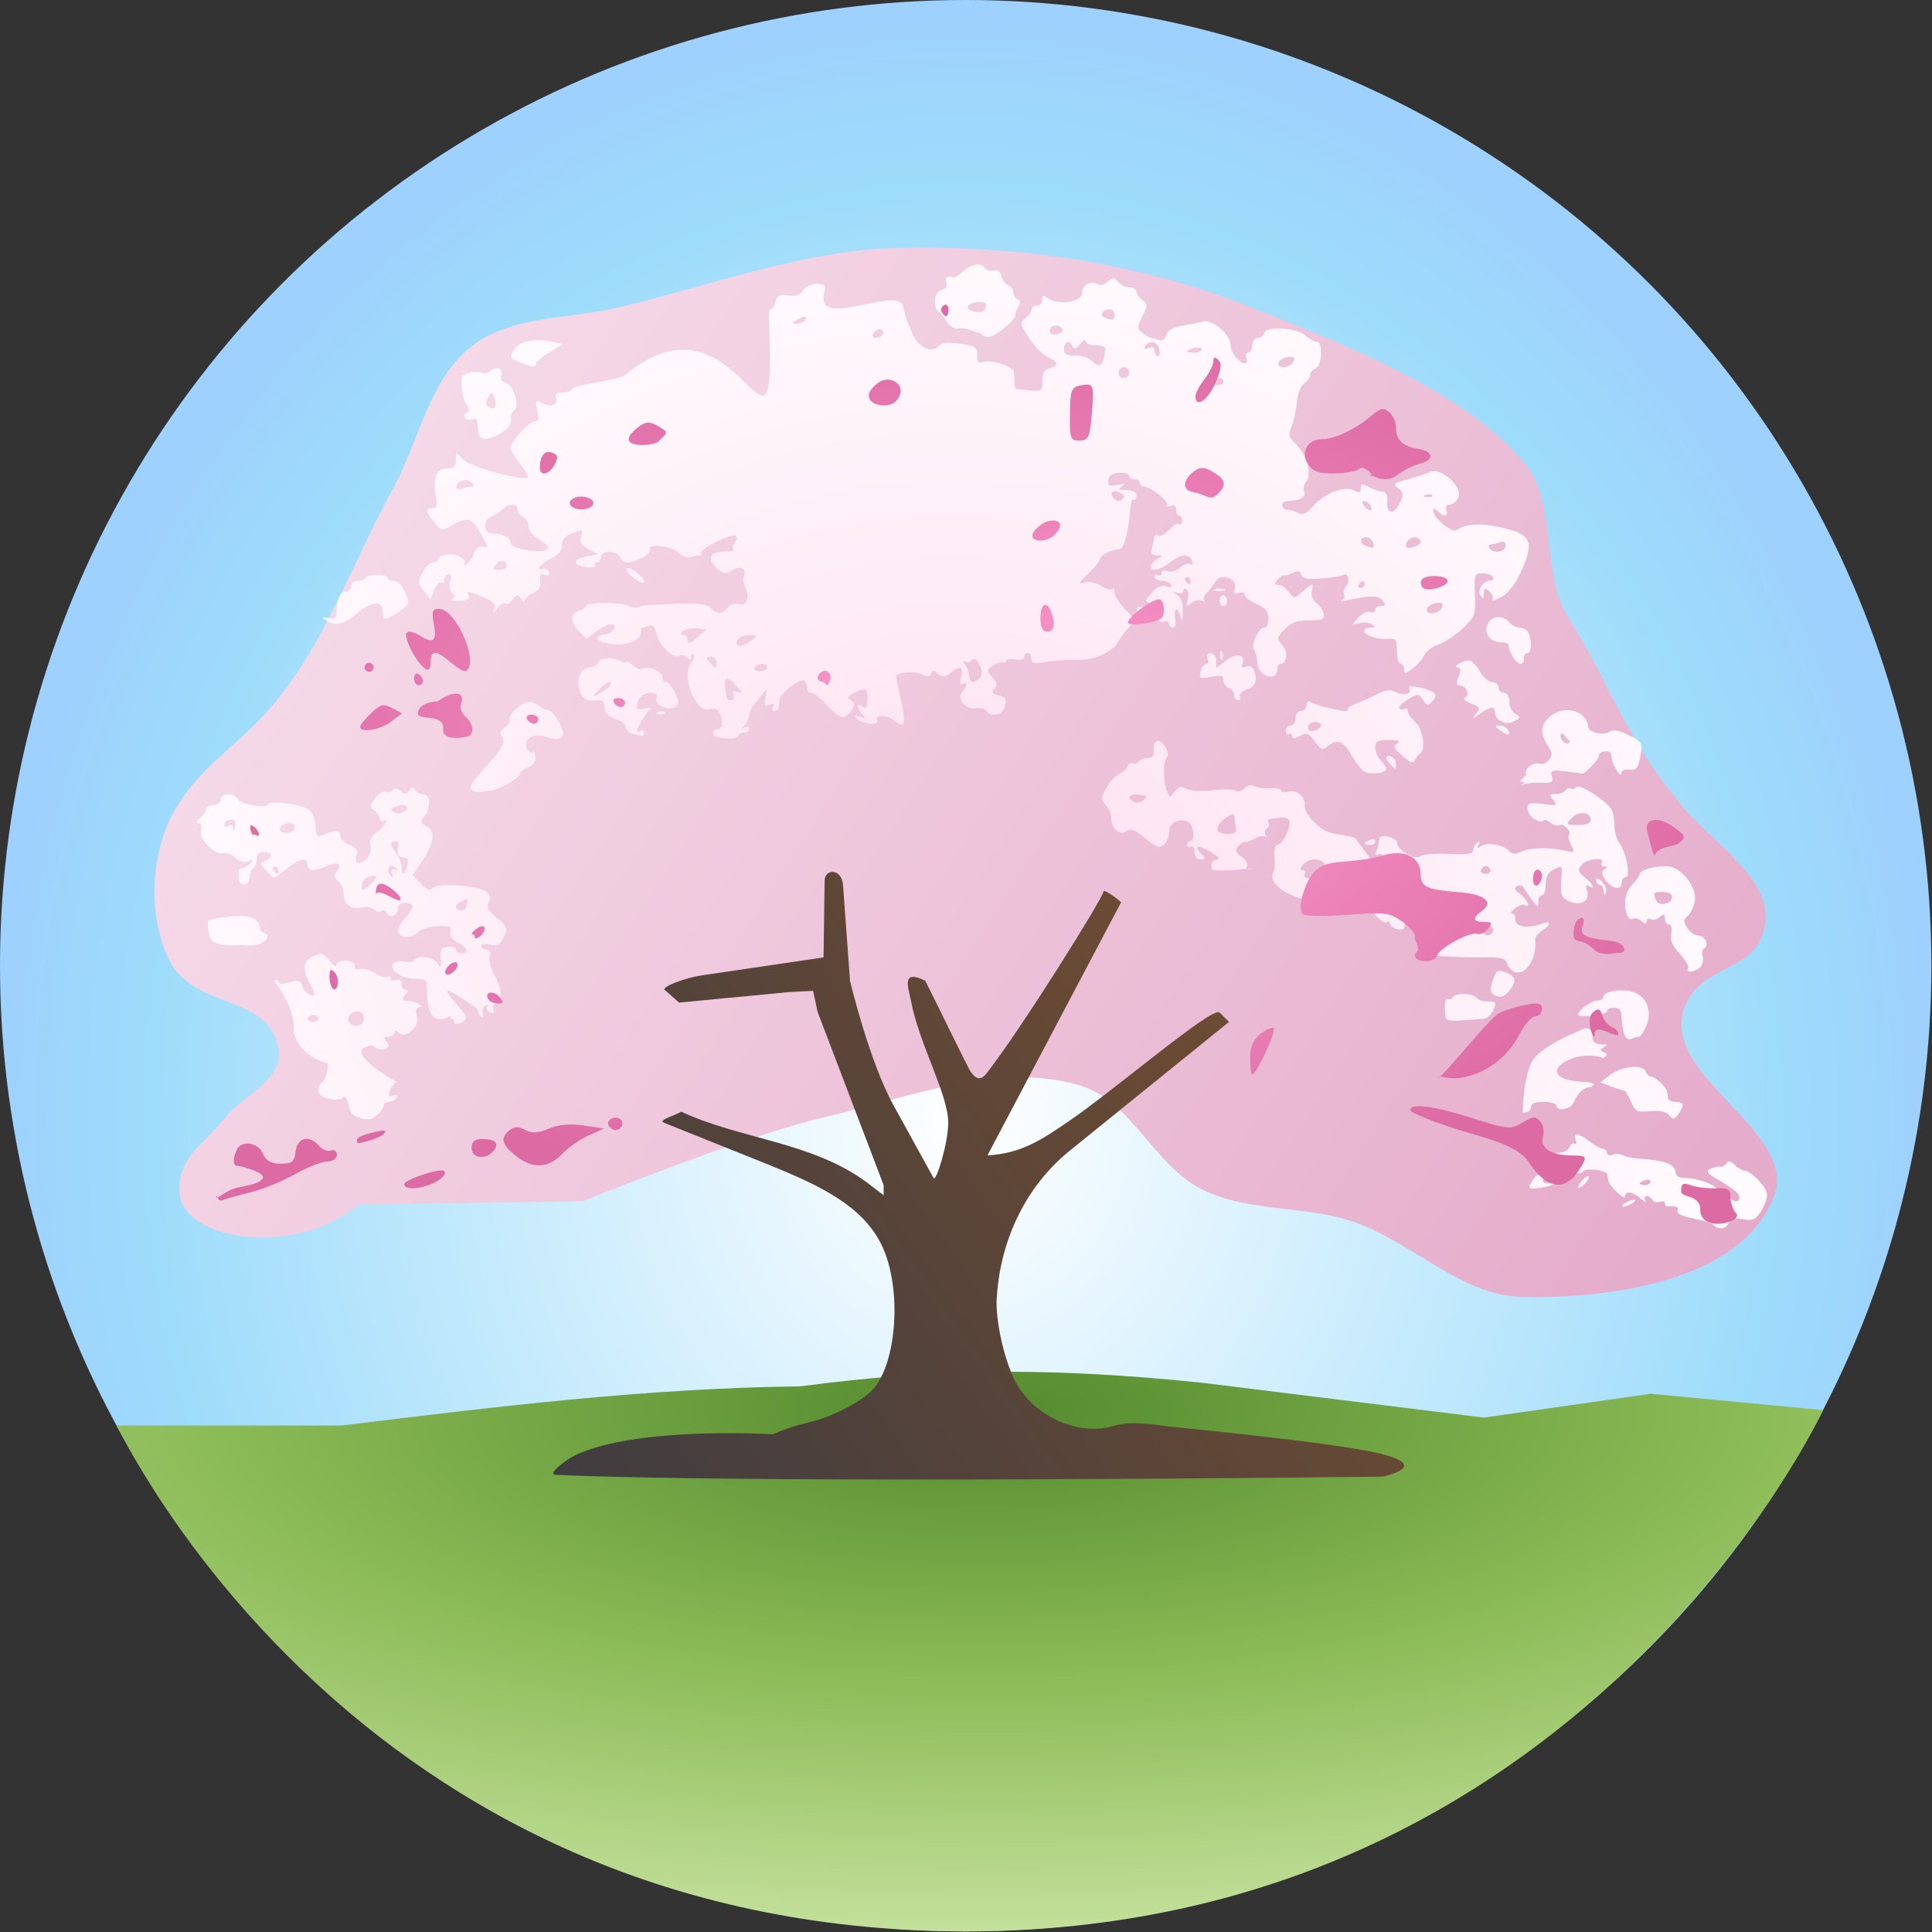 <?xml version="1.0" encoding="UTF-8" standalone="no"?>
<svg
   xml:space="preserve"
   width="200"
   height="200"
   viewBox="0 0 52.917 52.917"
   version="1.1"
   id="svg8"
   sodipodi:docname="pluginIcon.svg"
   inkscape:version="1.3 (0e150ed, 2023-07-21)"
   xmlns:inkscape="http://www.inkscape.org/namespaces/inkscape"
   xmlns:sodipodi="http://sodipodi.sourceforge.net/DTD/sodipodi-0.dtd"
   xmlns:xlink="http://www.w3.org/1999/xlink"
   xmlns="http://www.w3.org/2000/svg"
   xmlns:svg="http://www.w3.org/2000/svg"><rect x="0" y="0" width="52.917" height="52.917" fill="#333333" stroke="none"/><sodipodi:namedview
   id="namedview1"
   pagecolor="#ffffff"
   bordercolor="#666666"
   borderopacity="1.0"
   inkscape:showpageshadow="2"
   inkscape:pageopacity="0.0"
   inkscape:pagecheckerboard="0"
   inkscape:deskcolor="#d1d1d1"
   inkscape:document-units="mm"
   inkscape:zoom="1.2488333"
   inkscape:cx="94.488189"
   inkscape:cy="94.087815"
   inkscape:current-layer="svg8" />&#10;    &#10;&#10;    <defs
   id="defs2"><linearGradient
   id="linearGradient46"><stop
     style="stop-color:#ffa0d4;stop-opacity:1;"
     offset="0"
     id="stop47" /><stop
     style="stop-color:#dd6ba3;stop-opacity:1;"
     offset="1"
     id="stop46" /></linearGradient>&#10;        <linearGradient
   id="linearGradient43"><stop
   style="stop-color:#3c3b41;stop-opacity:1;"
   offset="0"
   id="stop44" />&#10;            <stop
   style="stop-color:#794f30;stop-opacity:1;"
   offset="1"
   id="stop45" /></linearGradient>&#10;        <linearGradient
   id="linearGradient35"><stop
   style="stop-color:#f8e2ed;stop-opacity:1;"
   offset="0"
   id="stop42" />&#10;            <stop
   style="stop-color:#e4a9c9;stop-opacity:1;"
   offset="1"
   id="stop43" /></linearGradient>&#10;        <linearGradient
   id="linearGradient35-1"><stop
   style="stop-color:#fddeef;stop-opacity:1;"
   offset="0"
   id="stop36" />&#10;            <stop
   style="stop-color:#fffafd;stop-opacity:1;"
   offset="1"
   id="stop35" /></linearGradient>&#10;        <linearGradient
   id="linearGradient2"><stop
   id="stop10"
   offset="0"
   style="stop-color:#548a2e;stop-opacity:1;" />&#10;            <stop
   id="stop11"
   offset="0.444"
   style="stop-color:#8bbb56;stop-opacity:1;" />&#10;&#10;            <stop
   id="stop12"
   offset="1"
   style="stop-color:#d5ebb0;stop-opacity:1;" /></linearGradient>&#10;        <linearGradient
   id="linearGradient4"><stop
   style="stop-color:#ffffff;stop-opacity:1"
   offset="0"
   id="stop3" />&#10;            <stop
   style="stop-color:#9edcfb;stop-opacity:1;"
   offset="0.842"
   id="stop7" />&#10;&#10;            <stop
   style="stop-color:#9ed1fd;stop-opacity:1;"
   offset="1"
   id="stop4" /></linearGradient>&#10;        <linearGradient
   id="linearGradient2-1"><stop
   id="stop1"
   offset="0"
   style="stop-color:#4c7d29;stop-opacity:1;" />&#10;            <stop
   id="stop6"
   offset="0.444"
   style="stop-color:#6c963d;stop-opacity:1;" />&#10;&#10;            <stop
   id="stop2"
   offset="1"
   style="stop-color:#587f35;stop-opacity:1;" /></linearGradient>&#10;        <linearGradient
   id="linearGradient1321"><stop
   id="stop1317"
   offset="0"
   style="stop-color:#fffdf9;stop-opacity:1" />&#10;&#10;            <stop
   id="stop1319"
   offset="1"
   style="stop-color:#c1f0fd;stop-opacity:1" /></linearGradient>&#10;&#10;        <linearGradient
   id="linearGradient1285"><stop
   id="stop1277"
   offset="0"
   style="stop-color:#e76c23;stop-opacity:1" />&#10; <stop
   style="stop-color:#db5624;stop-opacity:1"
   offset="0.301"
   id="stop1279" />&#10; <stop
   style="stop-color:#d7502a;stop-opacity:1"
   offset="0.487"
   id="stop1281" />&#10;&#10;            <stop
   id="stop1283"
   offset="1"
   style="stop-color:#ab2d28;stop-opacity:1" /></linearGradient>&#10;&#10;        <linearGradient
   id="linearGradient1265"><stop
   id="stop1257"
   offset="0"
   style="stop-color:#e76b24;stop-opacity:1" />&#10; <stop
   style="stop-color:#eb9423;stop-opacity:1"
   offset="0.36"
   id="stop1259" />&#10; <stop
   style="stop-color:#fdbf47;stop-opacity:1"
   offset="0.675"
   id="stop1261" />&#10;&#10;            <stop
   id="stop1263"
   offset="1"
   style="stop-color:#fecc68;stop-opacity:1" /></linearGradient>&#10;&#10;        <linearGradient
   id="linearGradient1155"><stop
   id="stop1151"
   offset="0"
   style="stop-color:#ffffff;stop-opacity:1" />&#10; <stop
   style="stop-color:#f4dea7;stop-opacity:1"
   offset="0.362"
   id="stop1177" />&#10; <stop
   style="stop-color:#ffffff;stop-opacity:1"
   offset="0.368"
   id="stop1175" />&#10;&#10;            <stop
   id="stop1153"
   offset="1"
   style="stop-color:#fff1c7;stop-opacity:1" /></linearGradient>&#10;&#10;        <linearGradient
   id="linearGradient1046"><stop
   id="stop1038"
   offset="0"
   style="stop-color:#578e99;stop-opacity:1" />&#10; <stop
   style="stop-color:#9bc0c7;stop-opacity:1"
   offset="0.319"
   id="stop1040" />&#10; <stop
   id="stop1021"
   offset="0.34"
   style="stop-color:#fefefe;stop-opacity:1" />&#10; <stop
   id="stop1019"
   offset="0.525"
   style="stop-color:#fefefe;stop-opacity:1" />&#10; <stop
   style="stop-color:#ffc55a;stop-opacity:1"
   offset="0.772"
   id="stop1042" />&#10;&#10;            <stop
   id="stop1044"
   offset="1"
   style="stop-color:#f98e1f;stop-opacity:1" /></linearGradient>&#10;&#10;        <linearGradient
   id="linearGradient1674"><stop
   id="stop1670"
   offset="0"
   style="stop-color:#3e2300;stop-opacity:1" />&#10;&#10;            <stop
   id="stop1672"
   offset="1"
   style="stop-color:#9e5600;stop-opacity:1" /></linearGradient>&#10;&#10;        <linearGradient
   id="linearGradient1666"><stop
   style="stop-color:#bc6001;stop-opacity:1"
   offset="0"
   id="stop1654" />&#10; <stop
   id="stop1656"
   offset="0.227"
   style="stop-color:#ee5015;stop-opacity:1" />&#10; <stop
   style="stop-color:#d45d2a;stop-opacity:1"
   offset="0.559"
   id="stop1658" />&#10;&#10;            <stop
   style="stop-color:#ab2504;stop-opacity:1"
   offset="1"
   id="stop1664" /></linearGradient>&#10;&#10;        <linearGradient
   id="linearGradient1652"><stop
   style="stop-color:#df7e01;stop-opacity:1"
   offset="0"
   id="stop1640" />&#10; <stop
   style="stop-color:#f97b29;stop-opacity:1"
   offset="0.377"
   id="stop1644" />&#10;&#10;            <stop
   style="stop-color:#f9cd2f;stop-opacity:1"
   offset="1"
   id="stop1650" /></linearGradient>&#10;&#10;        <linearGradient
   id="linearGradient1582"><stop
   id="stop1578"
   offset="0"
   style="stop-color:#fea12a;stop-opacity:1" />&#10; <stop
   style="stop-color:#fdb647;stop-opacity:1"
   offset="0.227"
   id="stop1588" />&#10; <stop
   id="stop1590"
   offset="0.377"
   style="stop-color:#fa9350;stop-opacity:1" />&#10; <stop
   style="stop-color:#f25848;stop-opacity:1"
   offset="0.549"
   id="stop1592" />&#10; <stop
   id="stop1594"
   offset="0.731"
   style="stop-color:#d83f4d;stop-opacity:1" />&#10;&#10;            <stop
   id="stop1580"
   offset="1"
   style="stop-color:#b51b10;stop-opacity:1" /></linearGradient>&#10;&#10;        <linearGradient
   id="linearGradient927"><stop
   id="stop923"
   offset="0"
   style="stop-color:#5d6b32;stop-opacity:1" />&#10; <stop
   style="stop-color:#ece1d0;stop-opacity:1"
   offset="0.392"
   id="stop937" />&#10;&#10;            <stop
   id="stop925"
   offset="1"
   style="stop-color:#afdfe4;stop-opacity:1" /></linearGradient>&#10;&#10;        <linearGradient
   id="linearGradient22643"><stop
   id="stop22639"
   offset="0"
   style="stop-color:#375d9f;stop-opacity:1;" />&#10;&#10;            <stop
   id="stop22641"
   offset="1"
   style="stop-color:#384870;stop-opacity:1;" /></linearGradient>&#10;&#10;        <linearGradient
   id="linearGradient22566"><stop
   id="stop22562"
   offset="0"
   style="stop-color:#f2a491;stop-opacity:1;" />&#10;&#10;            <stop
   id="stop22564"
   offset="0.418"
   style="stop-color:#8eb3cf;stop-opacity:1;" /></linearGradient>&#10;&#10;        <linearGradient
   id="linearGradient17184"><stop
   id="stop17180"
   offset="0.507"
   style="stop-color:#ffffff;stop-opacity:1;" />&#10;&#10;            <stop
   id="stop17182"
   offset="1"
   style="stop-color:#efe4be;stop-opacity:1;" /></linearGradient>&#10;&#10;        <linearGradient
   id="linearGradient7816"><stop
     style="stop-color:#422f2e;stop-opacity:1"
     offset="1"
     id="stop7814" /></linearGradient>&#10;&#10;        <linearGradient
   id="linearGradient2455"><stop
   style="stop-color:#fbe8bd;stop-opacity:1;"
   offset="0"
   id="stop2447" />&#10; <stop
   id="stop2449"
   offset="0.395"
   style="stop-color:#d5dbc1;stop-opacity:1;" />&#10; <stop
   id="stop2451"
   offset="0.657"
   style="stop-color:#94c6c6;stop-opacity:1;" />&#10;&#10;            <stop
   style="stop-color:#2d7ab8;stop-opacity:1;"
   offset="1"
   id="stop2453" /></linearGradient>&#10;&#10;        <linearGradient
   id="linearGradient1006"><stop
   style="stop-color:#ffffff;stop-opacity:1"
   offset="0"
   id="stop1002" />&#10;&#10;            <stop
   style="stop-color:#0c9ca6;stop-opacity:1"
   offset="1"
   id="stop1004" /></linearGradient>&#10;&#10;        <linearGradient
   id="linearGradient998"><stop
   style="stop-color:#fbecfd;stop-opacity:1"
   offset="0"
   id="stop994" />&#10; <stop
   id="stop960"
   offset="0.301"
   style="stop-color:#fbd4f9;stop-opacity:1" />&#10; <stop
   id="stop958"
   offset="0.487"
   style="stop-color:#f46cec;stop-opacity:1" />&#10;&#10;            <stop
   style="stop-color:#2b1562;stop-opacity:1"
   offset="1"
   id="stop996" /></linearGradient>&#10; <radialGradient
   xlink:href="#linearGradient998"
   id="radialGradient1000"
   cx="31.438"
   cy="42.393"
   fx="31.438"
   fy="42.393"
   r="25"
   gradientTransform="matrix(0.001,-1.017,1.024,0.001,-11.091,-1.316)"
   gradientUnits="userSpaceOnUse" />&#10; <radialGradient
   xlink:href="#linearGradient1006"
   id="radialGradient1008"
   cx="21.645"
   cy="35.677"
   fx="21.645"
   fy="35.677"
   r="25"
   gradientUnits="userSpaceOnUse"
   gradientTransform="matrix(0.003,0.619,-1,0.005,68.398,-39.119)" />&#10;&#10;        <linearGradient
   gradientUnits="userSpaceOnUse"
   y2="1.4757635e-06"
   x2="25"
   y1="32.673"
   x1="24.669"
   id="linearGradient5700"
   xlink:href="#linearGradient2455" />&#10; <linearGradient
   gradientUnits="userSpaceOnUse"
   y2="29.69"
   x2="24.806"
   y1="50"
   x1="25"
   id="linearGradient13724"
   xlink:href="#linearGradient7816" />&#10; <linearGradient
   gradientUnits="userSpaceOnUse"
   y2="32.331"
   x2="37.408"
   y1="9.665"
   x1="23.919"
   id="linearGradient17186"
   xlink:href="#linearGradient17184" />&#10; <linearGradient
   gradientUnits="userSpaceOnUse"
   y2="33.207"
   x2="26.003"
   y1="25.681"
   x1="34.995"
   id="linearGradient22568"
   xlink:href="#linearGradient22566" />&#10; <linearGradient
   gradientUnits="userSpaceOnUse"
   y2="33.689"
   x2="17.217"
   y1="17.369"
   x1="27.734"
   id="linearGradient22645"
   xlink:href="#linearGradient22643" />&#10; <linearGradient
   gradientUnits="userSpaceOnUse"
   y2="0.104"
   x2="25.104"
   y1="49.725"
   x1="25.198"
   id="linearGradient935"
   xlink:href="#linearGradient927" />&#10;&#10;        <clipPath
   clipPathUnits="userSpaceOnUse"
   id="clipPath1130"><path
     d="M 0,800 H 800 V 0 H 0 Z"
     id="path1128" /></clipPath>&#10;&#10;        <clipPath
   clipPathUnits="userSpaceOnUse"
   id="clipPath1138"><path
     d="M 284.686,41.569 H 515.314 V 17 H 284.686 Z"
     id="path1136" /></clipPath>&#10;&#10;        <clipPath
   clipPathUnits="userSpaceOnUse"
   id="clipPath1278"><path
     d="M 0,800 H 800 V 0 H 0 Z"
     id="path1276" /></clipPath>&#10; <linearGradient
   y2="-131.909"
   x2="-211.176"
   y1="-65.767"
   x1="-332.878"
   gradientTransform="matrix(0.253,0,0,0.253,95.928,56.293)"
   gradientUnits="userSpaceOnUse"
   id="linearGradient1598"
   xlink:href="#linearGradient1582" />&#10; <linearGradient
   y2="-131.909"
   x2="-211.176"
   y1="-65.767"
   x1="-332.878"
   gradientTransform="matrix(0.129,0,0,0.143,74.363,36.787)"
   gradientUnits="userSpaceOnUse"
   id="linearGradient1602"
   xlink:href="#linearGradient1652" />&#10; <linearGradient
   y2="-131.909"
   x2="-211.176"
   y1="-65.767"
   x1="-332.878"
   gradientTransform="matrix(0.143,0,0,0.156,52.603,39.554)"
   gradientUnits="userSpaceOnUse"
   id="linearGradient1606"
   xlink:href="#linearGradient1666" />&#10; <linearGradient
   gradientUnits="userSpaceOnUse"
   y2="19.577"
   x2="33.029"
   y1="54.644"
   x1="16.956"
   id="linearGradient1676"
   xlink:href="#linearGradient1674" />&#10; <radialGradient
   xlink:href="#linearGradient1265"
   id="radialGradient1255"
   cx="23.353"
   cy="22.872"
   fx="23.353"
   fy="22.872"
   r="23.671"
   gradientTransform="matrix(1,0,0,0.863,0.1,5.155)"
   gradientUnits="userSpaceOnUse" />&#10; <radialGradient
   xlink:href="#linearGradient1285"
   id="radialGradient1275"
   cx="24.697"
   cy="18.392"
   fx="24.697"
   fy="18.392"
   r="23.421"
   gradientTransform="matrix(1,0,0,0.755,0.1,8.398)"
   gradientUnits="userSpaceOnUse" />&#10; <linearGradient
   xlink:href="#linearGradient1321"
   id="linearGradient1301"
   x1="50.156"
   y1="49.881"
   x2="0.001"
   y2="0.197"
   gradientUnits="userSpaceOnUse" />&#10; &#10; &#10; &#10; &#10; &#10;&#10;        <radialGradient
   xlink:href="#linearGradient4"
   id="radialGradient3"
   cx="24.916"
   cy="28.959"
   fx="24.916"
   fy="28.959"
   r="25"
   gradientUnits="userSpaceOnUse"
   gradientTransform="matrix(1,0,0,1.145,8.0623803e-8,-4.196)" />&#10;        <radialGradient
   xlink:href="#linearGradient2"
   id="radialGradient6"
   cx="25.459"
   cy="23.922"
   fx="25.459"
   fy="23.922"
   r="22.088"
   gradientTransform="matrix(2.037,0.003,-0.001,0.701,-26.381,19.653)"
   gradientUnits="userSpaceOnUse" />&#10;        <linearGradient
   xlink:href="#linearGradient35"
   id="linearGradient36"
   x1="5.328"
   y1="7.489"
   x2="44.632"
   y2="32.742"
   gradientUnits="userSpaceOnUse" />&#10;        <linearGradient
   xlink:href="#linearGradient43"
   id="linearGradient45"
   x1="13.419"
   y1="38.201"
   x2="35.588"
   y2="22.554"
   gradientUnits="userSpaceOnUse" />&#10;        <radialGradient
   xlink:href="#linearGradient46"
   id="radialGradient47"
   cx="25.253"
   cy="19.854"
   fx="25.253"
   fy="19.854"
   r="18.552"
   gradientTransform="matrix(1,0,0,0.604,0,7.855)"
   gradientUnits="userSpaceOnUse" />&#10;        <radialGradient
   xlink:href="#linearGradient35-1"
   id="radialGradient48"
   cx="24.737"
   cy="26.977"
   fx="24.737"
   fy="26.977"
   r="19.164"
   gradientTransform="matrix(1.023,0.005,-0.005,0.88,-0.457,0.199)"
   gradientUnits="userSpaceOnUse" /></defs>&#10;&#10;&#10;&#10;    &#10;    &#10;    <g
   id="g1"
   transform="scale(1.058)"><circle
     r="25"
     cy="25"
     cx="25"
     id="path1293"
     style="fill:url(#radialGradient3);fill-opacity:1;fill-rule:evenodd;stroke-width:0.364" /><path
     style="fill:url(#radialGradient6);fill-rule:nonzero;stroke:none;stroke-width:0.265px;stroke-linecap:butt;stroke-linejoin:miter;stroke-opacity:1"
     d="m 47.197,36.505 -4.461,-0.423 -4.322,0.617 -7.328,-0.906 c -4.148,-0.425 -6.967,-0.347 -10.371,0.097 -3.985,0.046 -7.919,0.53 -11.866,1.014 H 4.322 3.013 C 3.068,36.905 9.052,49.994 25,50 40.948,50.006 47.197,36.505 47.197,36.505 Z"
     id="path5" /><g
     id="g48"
     transform="matrix(1.061,0,0,1.061,-1.507,-1.281)"><path
   style="fill:url(#linearGradient36);fill-opacity:1;stroke:none;stroke-width:0.265px;stroke-linecap:butt;stroke-linejoin:miter;stroke-opacity:1"
   d="m 10.159,30.597 5.482,-0.081 c 0,0 3.889,-1.583 5.926,-2.056 2.031,-0.472 4.211,-1.365 6.208,-0.766 1.251,0.375 1.811,1.964 2.983,2.54 1.109,0.545 2.452,0.386 3.628,0.766 1.454,0.469 2.665,1.828 4.192,1.854 2.2,0.038 5.343,-0.403 6.127,-2.459 0.594,-1.556 -2.634,-2.863 -2.221,-4.477 0.321,-1.253 1.83,-0.892 2.007,-2.174 0.151,-1.102 -1.26,-1.963 -1.978,-2.812 -1.459,-1.725 -1.66,-2.771 -2.846,-4.693 -0.649,-1.051 -0.252,-2.753 -1.035,-3.709 -1.485,-1.814 -4.606,-3 -6.786,-3.863 -2.672,-1.058 -5.633,-1.476 -8.506,-1.411 -2.321,0.053 -4.554,0.913 -6.813,1.451 -1.208,0.288 -2.622,0.188 -3.601,0.951 -1.046,0.816 -1.28,2.322 -1.922,3.483 -0.966,1.748 -1.624,3.707 -2.902,5.241 -0.868,1.042 -1.856,1.521 -2.486,2.721 -0.526,1.003 -0.573,2.454 -0.094,3.48 0.612,1.311 2.499,0.832 2.701,2.264 0.098,0.7 -0.888,1.101 -1.33,1.653 -0.538,0.671 -1.115,0.92 -1.095,1.78 0.028,1.203 2.836,1.629 4.36,0.316 z"
   id="path35" />&#10;        <path
   style="fill:url(#linearGradient45);stroke-width:0.977"
   d="m 14.969,37.191 c -0.206,-0.009 0.269,-0.369 0.458,-0.462 1.489,-0.733 4.865,-0.526 4.865,-0.526 0.179,-0.092 0.547,-0.217 0.818,-0.278 0.657,-0.148 1.451,-0.574 1.685,-0.905 0.528,-0.745 0.606,-2.412 0.159,-3.387 -0.503,-1.096 -1.74,-1.59 -3.125,-2.146 L 17.618,28.601 c -0.155,-0.062 0.283,-0.179 0.425,-0.268 1.454,0.675 3.178,0.732 4.518,1.717 l 0.42,0.321 v -0.246 l -1.611,-4.227 -0.11,-0.515 -0.584,0.031 -2.685,0.256 -0.35,-0.308 c -0.085,-0.075 0.483,-0.294 0.909,-0.357 l 2.965,-0.437 0.026,-1.873 c 0.004,-0.291 0.418,-0.315 0.45,0.116 l 0.17,2.328 c 0,0 0.462,1.95 1.06,3.036 l 0.978,1.774 c 0.063,0.114 0.358,-0.856 0.358,-1.345 0,-0.701 -0.707,-1.908 -0.911,-2.984 -0.061,-0.321 -0.243,-0.776 0.35,-0.483 0.166,0.315 1.093,2.236 1.121,2.238 0.019,7.57e-4 0.16,0.299 0.373,0.026 0.851,-1.09 2.853,-4.297 2.853,-4.439 0,-0.097 0.517,0.309 0.428,0.27 l -3.257,6.167 c 0.828,-0.046 1.328,-0.385 1.998,-0.843 1.13,-0.775 3.459,-2.775 3.662,-2.648 l 0.235,0.233 -3.887,3.143 c -1.096,0.887 -1.725,2.238 -1.786,3.695 0,0.606 0.221,1.51 0.485,1.985 0.45,0.809 1.508,1.28 2.341,1.043 0.344,-0.098 0.629,-0.099 1.301,-0.003 0.22,0.031 4.042,0.386 5.208,0.666 1.345,0.322 0.042,0.572 0.083,0.567 0,0 -15.199,0.183 -20.186,-0.045 z"
   id="path29" />&#10;        <path
   style="fill:url(#radialGradient48);stroke-width:0.883"
   d="m 43.231,31.101 c -0.046,-0.046 -0.194,-0.103 -0.327,-0.127 -0.421,-0.076 -0.6,-0.153 -0.547,-0.238 0.046,-0.074 -0.075,-0.119 -0.247,-0.092 -0.036,0.006 -0.066,-0.028 -0.066,-0.075 0,-0.047 -0.056,-0.064 -0.124,-0.038 -0.068,0.026 -0.15,0.005 -0.182,-0.047 -0.083,-0.134 -0.249,-0.118 -0.17,0.016 0.036,0.061 -0.015,0.041 -0.112,-0.044 -0.204,-0.178 -0.384,-0.202 -0.384,-0.05 0,0.106 -0.388,-0.264 -0.408,-0.39 -0.006,-0.038 -0.016,-0.104 -0.022,-0.147 -0.015,-0.109 -0.537,-0.175 -0.599,-0.076 -0.028,0.045 -0.135,0.056 -0.239,0.026 -0.104,-0.03 -0.305,-0.073 -0.447,-0.094 -0.362,-0.054 -0.51,-0.22 -0.196,-0.22 0.14,0 0.22,-0.038 0.189,-0.088 -0.03,-0.049 0.029,-0.088 0.13,-0.088 0.102,0 0.207,-0.059 0.235,-0.132 0.028,-0.073 0.086,-0.11 0.129,-0.084 0.043,0.027 0.054,-0.013 0.025,-0.089 -0.072,-0.189 0.075,-0.172 0.344,0.04 0.123,0.097 0.268,0.177 0.321,0.177 0.053,0 0.096,0.044 0.096,0.098 0,0.054 0.063,0.073 0.14,0.044 0.077,-0.03 0.187,-0.025 0.243,0.011 0.056,0.035 0.222,0.072 0.367,0.081 0.655,0.041 0.927,0.142 0.927,0.346 0,0.071 0.083,0.127 0.188,0.127 0.362,0 0.881,0.202 0.834,0.324 -0.025,0.065 -0.008,0.117 0.038,0.117 0.045,0 0.06,0.06 0.032,0.132 -0.028,0.073 -0.007,0.132 0.047,0.132 0.054,0 0.098,-0.064 0.098,-0.143 0,-0.113 0.026,-0.122 0.125,-0.04 0.136,0.113 0.254,0.009 0.157,-0.137 -0.033,-0.05 -0.232,-0.192 -0.442,-0.315 -0.324,-0.191 -0.357,-0.235 -0.221,-0.294 0.088,-0.038 0.196,-0.061 0.241,-0.051 0.044,0.01 0.108,-0.026 0.142,-0.081 0.043,-0.07 0.103,-0.058 0.2,0.039 0.076,0.076 0.183,0.139 0.237,0.139 0.161,0 0.54,0.397 0.553,0.58 0.007,0.094 -0.06,0.28 -0.148,0.415 -0.137,0.209 -0.202,0.237 -0.446,0.191 -0.214,-0.04 -0.299,-0.018 -0.339,0.086 -0.06,0.156 -0.244,0.184 -0.373,0.057 z m -1.541,-1.062 c 0,-0.047 -0.06,-0.063 -0.132,-0.035 -0.073,0.028 -0.132,0.066 -0.132,0.086 0,0.019 0.06,0.035 0.132,0.035 0.073,0 0.132,-0.038 0.132,-0.086 z m -0.618,0.527 c 0.073,-0.047 0.172,-0.086 0.221,-0.086 0.049,0 0.029,0.039 -0.044,0.086 -0.073,0.047 -0.172,0.086 -0.221,0.086 -0.049,0 -0.029,-0.039 0.044,-0.086 z m -2.276,-0.53 c 0.061,-0.097 0.137,-0.177 0.17,-0.177 0.033,0 0.123,-0.024 0.2,-0.054 0.077,-0.029 0.14,-0.009 0.14,0.044 0,0.054 -0.045,0.088 -0.099,0.076 -0.055,-0.012 -0.116,0.022 -0.136,0.077 -0.023,0.062 0.055,0.087 0.21,0.068 0.243,-0.031 0.244,-0.03 0.026,0.047 -0.121,0.043 -0.311,0.082 -0.42,0.087 -0.178,0.008 -0.187,-0.01 -0.089,-0.168 z m 1.128,0.137 c 0,-0.034 0.06,-0.121 0.132,-0.194 0.073,-0.073 0.132,-0.095 0.132,-0.049 0,0.046 -0.06,0.133 -0.132,0.194 -0.073,0.06 -0.132,0.082 -0.132,0.049 z m 2.222,-1.754 c -0.074,-0.089 -0.223,-0.121 -0.464,-0.098 -0.325,0.031 -0.364,0.012 -0.468,-0.236 -0.062,-0.148 -0.139,-0.27 -0.169,-0.27 -0.031,-3.9e-4 -0.172,-0.045 -0.315,-0.098 l -0.259,-0.098 0.22,-0.173 c 0.278,-0.219 0.811,-0.279 0.88,-0.1 0.027,0.071 0.088,0.129 0.135,0.129 0.098,0 0.376,0.261 0.393,0.369 0.006,0.04 0.016,0.112 0.022,0.161 0.006,0.049 0.091,0.088 0.188,0.088 0.205,0 0.222,0.081 0.062,0.3 -0.101,0.138 -0.128,0.141 -0.224,0.026 z M 38.829,27.067 c 0.256,-0.372 1.148,-0.718 1.148,-0.718 0.212,-0.132 0.3,0.008 0.3,0.155 0,0.33 0.547,0.085 0.277,0.256 -0.102,0.064 -0.102,0.084 0,0.124 0.099,0.039 0.097,0.065 -0.012,0.142 -0.732,-0.285 -1.839,0.491 -0.516,0.578 0.177,0.002 0.304,0.034 0.282,0.07 -0.022,0.036 -0.081,0.066 -0.13,0.066 -0.116,0 -0.292,0.18 -0.366,0.375 -0.061,0.162 -0.417,0.219 -0.417,0.066 0,-0.049 -0.139,-0.088 -0.309,-0.088 -0.216,0 -0.309,0.04 -0.309,0.132 0,0.079 -0.081,0.132 -0.202,0.132 0,0 0.006,-0.93 0.255,-1.291 z m -28.649,1.403 c -0.14,-0.027 -0.218,-0.12 -0.255,-0.303 -0.031,-0.153 -0.086,-0.231 -0.131,-0.186 -0.139,0.139 -0.604,0.017 -0.604,-0.158 0,-0.088 0.034,-0.172 0.075,-0.189 0.041,-0.016 0.102,-0.142 0.136,-0.28 0.035,-0.141 0.027,-0.229 -0.018,-0.201 -0.436,-0.166 -0.662,-0.344 -0.796,-0.733 0.062,-0.517 -0.3,-1.034 -0.474,-1.277 0.058,-0.036 0.105,-0.026 0.105,0.022 0,0.055 0.097,0.059 0.261,0.012 0.215,-0.062 0.27,-0.046 0.312,0.086 0.028,0.089 0.109,0.184 0.18,0.211 0.157,0.06 0.161,0.014 0.023,-0.238 -0.203,-0.368 -0.182,-0.583 0.067,-0.697 0.207,-0.094 0.25,-0.082 0.399,0.111 0.092,0.119 0.167,0.167 0.168,0.106 0.003,-0.16 0.444,-0.141 0.444,0.019 0,0.079 0.052,0.11 0.133,0.079 0.073,-0.028 0.233,0.015 0.356,0.095 0.122,0.08 0.261,0.122 0.308,0.093 0.047,-0.029 0.086,-0.012 0.086,0.038 0,0.05 0.06,0.068 0.132,0.04 0.084,-0.032 0.132,0.001 0.132,0.091 0,0.078 0.045,0.142 0.099,0.142 0.068,0 0.065,0.041 -0.011,0.132 -0.06,0.073 -0.075,0.137 -0.033,0.142 0.191,-0.007 0.313,0.041 0.452,0.145 -0.357,0.034 0.055,0.268 -0.232,0.559 -0.161,0.132 -0.238,0.149 -0.331,0.072 -0.089,-0.074 -0.121,-0.074 -0.121,-0.001 0,0.055 -0.064,0.099 -0.143,0.099 -0.112,0 -0.121,0.027 -0.042,0.122 0.153,0.185 -0.154,0.271 -0.347,0.097 -0.792,0.056 0.371,0.783 0.586,0.876 -0.065,0.053 -0.142,0.164 -0.17,0.247 -0.039,0.111 -0.015,0.136 0.09,0.095 0.095,-0.036 0.121,-0.02 0.079,0.049 -0.035,0.057 -0.121,0.103 -0.191,0.103 -0.07,0 -0.127,0.045 -0.127,0.101 0,0.099 -0.266,0.344 -0.353,0.326 -0.024,-0.005 -0.15,0.012 -0.246,-0.048 z m 0.12,-2.41 c 0,-0.108 -0.059,-0.177 -0.152,-0.177 -0.178,0 -0.286,0.138 -0.207,0.265 0.1,0.161 0.36,0.097 0.36,-0.088 z m -1.11,0 c 0,-0.049 -0.06,-0.088 -0.132,-0.088 -0.073,0 -0.132,0.04 -0.132,0.088 0,0.049 0.06,0.088 0.132,0.088 0.073,0 0.132,-0.04 0.132,-0.088 z M 41.041,26.398 c -0.03,-0.112 -0.055,-0.293 -0.056,-0.402 -8.48e-4,-0.139 -0.054,-0.199 -0.178,-0.199 -0.097,0 -0.177,0.036 -0.177,0.079 0,0.043 -0.159,0.094 -0.353,0.113 -0.194,0.019 -0.353,0.009 -0.353,-0.021 0,-0.107 0.325,-0.347 0.471,-0.347 0.081,0 0.148,-0.037 0.148,-0.082 0,-0.128 0.339,-0.205 0.648,-0.147 0.383,0.072 0.567,0.464 0.397,0.847 -0.064,0.146 -0.144,0.265 -0.177,0.265 -0.033,0 -0.117,0.022 -0.188,0.049 -0.082,0.032 -0.148,-0.023 -0.183,-0.155 z M 36.717,26.077 c -0.07,-0.141 -0.052,-0.55 0.022,-0.504 0.045,0.028 0.108,0.008 0.14,-0.045 0.067,-0.108 0.499,-0.081 0.584,0.037 0.031,0.043 0.154,0.078 0.273,0.078 0.197,0 0.208,0.02 0.12,0.209 -0.053,0.115 -0.156,0.211 -0.229,0.214 -0.073,0.003 -0.301,0.02 -0.507,0.038 -0.206,0.018 -0.388,0.006 -0.404,-0.027 z m 1.128,-0.612 c -0.063,-0.045 -0.063,-0.15 5.31e-4,-0.34 0.078,-0.232 0.122,-0.264 0.281,-0.205 0.269,0.1 0.307,0.203 0.154,0.421 -0.138,0.197 -0.277,0.236 -0.436,0.123 z m -25.409,0.61 c -0.078,0.042 0.014,-0.109 -0.049,-0.07 -0.131,0.081 -0.549,0.269 -0.549,-0.633 0,-0.263 -0.021,-0.283 -0.303,-0.283 -0.316,0 -0.622,-0.214 -0.527,-0.369 0.03,-0.049 0.151,-0.071 0.268,-0.049 0.117,0.022 0.234,0.006 0.26,-0.036 0.083,-0.135 0.466,-0.082 0.565,0.078 0.08,0.129 0.091,0.111 0.071,-0.11 -0.02,-0.217 0.012,-0.27 0.174,-0.293 0.109,-0.016 0.199,0.014 0.199,0.066 0,0.052 0.06,0.094 0.132,0.094 0.203,0 0.158,-0.133 -0.089,-0.265 -0.144,-0.077 -0.206,-0.17 -0.176,-0.264 0.038,-0.119 -0.017,-0.144 -0.299,-0.139 -0.199,0.004 -0.418,0.073 -0.518,0.163 -0.181,0.164 -0.464,0.126 -0.464,-0.061 0,-0.059 0.079,-0.192 0.177,-0.296 0.097,-0.104 0.177,-0.231 0.177,-0.282 0,-0.051 -0.079,-0.092 -0.177,-0.092 -0.097,0 -0.177,0.057 -0.177,0.127 0,0.182 -0.183,0.27 -0.27,0.129 -0.04,-0.066 -0.102,-0.091 -0.137,-0.056 -0.035,0.035 -0.116,0.019 -0.181,-0.035 -0.065,-0.054 -0.206,-0.075 -0.313,-0.047 -0.244,0.064 -0.425,-0.08 -0.425,-0.339 0,-0.11 -0.06,-0.249 -0.134,-0.31 -0.103,-0.085 -0.11,-0.139 -0.032,-0.234 0.149,-0.18 0.023,-0.251 -0.236,-0.133 -0.307,0.14 -0.482,0.129 -0.482,-0.03 0,-0.195 -0.165,-0.162 -0.508,0.099 l -0.304,0.232 -0.184,-0.184 c -0.166,-0.166 -0.17,-0.19 -0.036,-0.241 0.205,-0.079 0.187,-0.215 -0.028,-0.215 -0.116,0 -0.177,0.059 -0.177,0.171 0,0.094 -0.04,0.196 -0.088,0.226 -0.049,0.03 -0.088,0.132 -0.088,0.226 0,0.094 -0.06,0.171 -0.132,0.171 -0.073,0 -0.132,-0.06 -0.132,-0.132 v -0.199 c 0,-0.036 0.038,-0.066 0.084,-0.066 0.046,0 0.136,-0.052 0.199,-0.116 0.094,-0.095 0.087,-0.105 -0.043,-0.056 -0.097,0.037 -0.223,6.87e-4 -0.328,-0.094 C 7.066,22.046 6.934,21.998 6.866,22.024 6.676,22.097 6.258,21.665 6.322,21.461 c 0.034,-0.108 0.012,-0.171 -0.063,-0.172 -0.078,-0.002 -0.066,-0.041 0.038,-0.12 0.085,-0.065 0.155,-0.163 0.155,-0.218 0,-0.055 0.079,-0.101 0.177,-0.101 0.098,0 0.177,-0.059 0.177,-0.132 0,-0.166 0.32,-0.175 0.415,-0.011 0.075,0.13 0.733,0.244 0.733,0.127 0,-0.119 0.888,0.009 1.027,0.148 0.073,0.073 0.136,0.254 0.14,0.402 0.006,0.211 0.038,0.257 0.149,0.211 0.348,-0.144 0.45,-0.145 0.45,-0.002 0,0.08 0.102,0.184 0.227,0.231 0.173,0.066 0.214,0.128 0.171,0.263 -0.034,0.106 -0.016,0.177 0.045,0.177 0.177,0 0.344,-0.236 0.296,-0.42 -0.03,-0.113 0.015,-0.222 0.121,-0.299 0.19,-0.137 0.381,-0.409 0.215,-0.306 -0.056,0.035 -0.102,0.015 -0.102,-0.043 0,-0.058 -0.06,-0.15 -0.134,-0.204 -0.12,-0.087 -0.119,-0.12 0.009,-0.303 0.079,-0.113 0.198,-0.184 0.264,-0.158 0.066,0.025 0.145,0.006 0.175,-0.043 0.035,-0.057 0.102,-0.05 0.186,0.02 0.105,0.087 0.149,0.084 0.22,-0.018 0.067,-0.097 0.099,-0.101 0.133,-0.016 0.025,0.061 0.113,0.11 0.196,0.11 0.183,0 0.2,0.346 0.027,0.554 -0.098,0.119 -0.088,0.155 0.067,0.238 0.222,0.119 0.175,0.415 -0.14,0.882 l -0.205,0.305 0.189,0.202 c 0.146,0.155 0.217,0.179 0.309,0.102 0.149,-0.124 1.13,-0.047 1.311,0.103 0.09,0.074 0.103,0.15 0.044,0.251 -0.065,0.112 -0.02,0.198 0.196,0.378 0.259,0.216 0.272,0.252 0.171,0.473 -0.089,0.195 -0.149,0.229 -0.327,0.184 -0.125,-0.031 -0.219,-0.017 -0.219,0.035 0,0.05 0.056,0.09 0.124,0.09 0.08,0 0.108,0.062 0.078,0.175 -0.025,0.096 0.035,0.312 0.134,0.479 0.176,0.298 0.174,0.67 -0.003,0.67 -0.048,0 -0.065,0.058 -0.038,0.128 0.033,0.085 0.007,0.112 -0.078,0.079 -0.07,-0.027 -0.102,-0.091 -0.07,-0.142 0.035,-0.056 0.015,-0.066 -0.051,-0.026 -0.059,0.037 -0.086,0.124 -0.059,0.195 0.027,0.072 0.011,0.104 -0.038,0.074 -0.048,-0.03 -0.087,-0.114 -0.087,-0.186 -1.476,-1.037 -0.31,0.042 -0.28,0.198 -0.016,0.083 -0.115,0.158 -0.219,0.165 -0.135,0.01 -0.051,-0.165 -0.14,-0.118 z m 0.374,-2.796 c 0,-0.187 0.091,-0.162 -0.125,-0.079 -0.077,0.029 -0.14,0.089 -0.14,0.132 0,0.122 0.265,0.137 0.265,-0.054 z m -2.208,-0.674 c 0,-0.033 -0.079,-0.04 -0.177,-0.014 -0.097,0.025 -0.177,0.12 -0.177,0.212 0,0.157 0.009,0.158 0.177,0.014 0.097,-0.083 0.177,-0.178 0.177,-0.212 z m 0.485,-0.167 c 0.127,0.063 -0.089,-0.164 -0.154,-0.099 -0.066,0.066 -0.059,0.134 0.021,0.232 0.147,0.177 -0.098,-0.249 0.133,-0.133 z m -2.869,0.002 c 0,-0.049 -0.042,-0.088 -0.094,-0.088 -0.051,0 -0.069,0.04 -0.039,0.088 0.03,0.049 0.072,0.088 0.094,0.088 0.021,0 0.039,-0.04 0.039,-0.088 z m 3.062,-0.309 c -0.314,0 -0.048,-0.397 -0.17,-0.397 -0.186,-2e-6 -0.191,0.076 -0.019,0.304 0.071,0.094 0.13,0.243 0.13,0.331 0,0.088 0.017,0.16 0.037,0.16 0.021,0 0.241,-0.397 0.022,-0.397 z M 8.61,21.409 c 0,-0.078 -0.019,-0.118 -0.123,-0.118 -0.169,0 -0.3,0.115 -0.221,0.194 0.085,0.085 0.344,0.046 0.344,-0.076 z m -1.502,0.005 c -0.027,0.21 0.174,-0.211 -0.037,-0.211 -0.098,0 -0.177,0.059 -0.177,0.132 0,0.149 0.241,-0.131 0.214,0.079 z m 4.209,-0.548 c -0.041,-0.041 -0.168,-0.008 -0.25,0.024 -0.126,0.048 -0.129,0.07 -0.022,0.136 0.079,0.049 0.174,0.04 0.25,-0.024 0.085,-0.07 0.074,-0.084 0.022,-0.136 z m 27.089,4.07 c -0.083,-0.019 -0.175,-0.112 -0.205,-0.206 -0.047,-0.148 -0.134,-0.17 -0.644,-0.164 -0.687,0.008 -1.314,-0.039 -1.379,-0.104 -0.025,-0.025 -0.059,-0.133 -0.075,-0.239 -0.036,-0.235 -0.416,-0.624 -0.416,-0.426 0,0.084 -0.06,0.112 -0.177,0.081 -0.097,-0.025 -0.177,-0.088 -0.177,-0.139 0,-0.051 -0.027,-0.066 -0.059,-0.034 -0.079,0.079 -0.382,-0.201 -0.382,-0.352 0,-0.065 -0.042,-0.119 -0.094,-0.119 -0.057,0 -0.07,-0.078 -0.032,-0.199 0.058,-0.185 0.144,-0.268 0.259,-0.248 0.026,0.005 0.103,-0.042 0.171,-0.104 0.104,-0.095 0.094,-0.145 -0.068,-0.325 -0.151,-0.168 -0.159,-0.202 -0.041,-0.159 0.106,0.038 0.136,0.017 0.101,-0.074 -0.027,-0.07 -0.091,-0.101 -0.143,-0.069 -0.06,0.037 -0.073,0.002 -0.035,-0.096 0.032,-0.085 0.059,-0.205 0.059,-0.267 0,-0.073 0.078,-0.098 0.221,-0.071 0.121,0.023 0.221,0.093 0.221,0.154 0,0.173 0.434,0.425 0.558,0.324 0.057,-0.047 0.373,-0.072 0.701,-0.057 0.458,0.021 0.596,-3.47e-4 0.596,-0.093 0,-0.066 0.046,-0.149 0.102,-0.183 0.067,-0.042 0.078,-0.024 0.03,0.053 -0.052,0.084 -0.037,0.094 0.053,0.038 0.167,-0.104 0.522,-0.05 0.675,0.102 0.087,0.087 0.171,0.099 0.282,0.04 0.204,-0.109 0.677,-0.129 1.054,-0.044 0.287,0.064 0.293,0.06 0.192,-0.131 -0.058,-0.108 -0.083,-0.22 -0.055,-0.248 0.077,-0.077 -0.132,-0.293 -0.227,-0.235 -0.045,0.028 -0.141,0.002 -0.213,-0.058 -0.072,-0.06 -0.155,-0.084 -0.184,-0.055 -0.097,0.097 -0.384,-0.119 -0.384,-0.288 0,-0.143 0.05,-0.158 0.375,-0.115 0.342,0.046 0.365,0.037 0.254,-0.097 -0.106,-0.129 -0.099,-0.147 0.061,-0.147 0.1,0 0.207,-0.04 0.238,-0.09 0.03,-0.049 0.09,-0.069 0.132,-0.043 0.042,0.026 0.1,0.009 0.129,-0.038 0.064,-0.104 0.802,0.38 0.877,0.575 0.029,0.077 0.054,0.247 0.054,0.378 0,0.131 0.056,0.318 0.125,0.417 0.172,0.245 0.277,0.832 0.15,0.832 -0.054,0 -0.098,0.06 -0.098,0.132 0,0.197 -0.236,0.16 -0.391,-0.062 -0.105,-0.15 -0.112,-0.21 -0.027,-0.264 0.085,-0.054 0.083,-0.07 -0.006,-0.071 -0.064,-7.45e-4 -0.091,-0.041 -0.061,-0.09 0.092,-0.149 -0.367,-0.098 -0.494,0.054 -0.101,0.122 -0.09,0.165 0.077,0.301 0.201,0.162 0.274,0.321 0.098,0.213 -0.065,-0.04 -0.079,-2.1e-4 -0.04,0.121 0.078,0.245 -0.163,0.378 -0.446,0.247 -0.181,-0.084 -0.207,-0.15 -0.183,-0.473 0.03,-0.415 0.032,-0.413 -0.21,-0.284 -0.11,0.059 -0.171,0.185 -0.171,0.353 0,0.144 -0.04,0.262 -0.088,0.262 -0.049,0 -0.09,0.07 -0.091,0.155 -0.003,0.138 -0.017,0.136 -0.139,-0.022 -0.075,-0.097 -0.167,-0.232 -0.206,-0.299 -0.039,-0.068 -0.118,-0.094 -0.177,-0.057 -0.076,0.047 -0.054,0.103 0.077,0.194 0.166,0.116 0.274,0.361 0.116,0.264 -0.037,-0.023 -0.144,0.015 -0.238,0.083 -0.094,0.069 -0.128,0.125 -0.075,0.125 0.052,0 0.09,0.069 0.083,0.153 -0.014,0.174 0.303,0.226 0.628,0.103 0.248,-0.094 0.26,0.016 0.019,0.167 -0.099,0.062 -0.174,0.161 -0.166,0.22 0.053,0.419 -0.203,0.854 -0.467,0.793 z M 37.849,23.942 c 0.03,-0.049 -0.009,-0.113 -0.087,-0.143 -0.169,-0.065 -0.263,0.007 -0.182,0.138 0.073,0.119 0.197,0.121 0.269,0.005 z M 36.922,23.358 c 0,-0.067 -0.052,-0.122 -0.115,-0.122 -0.164,0 -0.327,0.185 -0.327,0.373 0,0.151 0.013,0.152 0.221,0.016 0.121,-0.08 0.221,-0.2 0.221,-0.267 z m -0.971,0.098 c 0.094,-0.113 0.069,-0.132 -0.166,-0.132 -0.295,0 -0.377,0.137 -0.121,0.204 0.085,0.022 0.16,0.045 0.166,0.051 0.006,0.006 0.061,-0.049 0.121,-0.122 z M 37.275,23.402 c 0,-0.054 0.074,-0.079 0.165,-0.055 0.127,0.033 0.155,0.005 0.122,-0.122 -0.053,-0.202 -0.143,-0.209 -0.325,-0.027 -0.157,0.157 -0.182,0.303 -0.05,0.303 0.049,0 0.088,-0.044 0.088,-0.099 z m 0.513,-0.968 c -0.017,-0.052 -0.069,-0.095 -0.116,-0.095 -0.046,0 -0.098,0.043 -0.116,0.095 -0.017,0.052 0.035,0.095 0.116,0.095 0.081,0 0.133,-0.043 0.116,-0.095 z m 2.445,-1.228 c 0,-0.182 -0.281,-0.219 -0.441,-0.058 -0.181,0.181 -0.174,0.189 0.154,0.189 0.195,0 0.287,-0.042 0.287,-0.131 z m 2.379,3.628 c 0.027,-0.044 -0.065,-0.201 -0.204,-0.35 -0.183,-0.196 -0.241,-0.332 -0.21,-0.495 0.025,-0.132 0.002,-0.224 -0.056,-0.224 -0.054,0 -0.099,-0.064 -0.099,-0.143 0,-0.115 -0.025,-0.123 -0.129,-0.037 -0.071,0.059 -0.17,0.081 -0.221,0.05 -0.051,-0.031 -0.092,-0.01 -0.092,0.047 0,0.079 -0.031,0.079 -0.129,-0.002 -0.071,-0.059 -0.166,-0.084 -0.212,-0.055 -0.046,0.028 -0.107,-0.011 -0.136,-0.088 -0.102,-0.266 -0.052,-0.567 0.123,-0.743 0.097,-0.097 0.177,-0.212 0.177,-0.255 0,-0.104 0.427,-0.219 0.706,-0.191 0.334,0.034 0.702,0.516 0.644,0.844 -0.026,0.146 -0.105,0.311 -0.175,0.367 -0.106,0.085 -0.108,0.133 -0.012,0.287 0.063,0.102 0.181,0.185 0.261,0.185 0.171,0 0.286,0.234 0.155,0.315 -0.05,0.031 -0.067,0.117 -0.039,0.191 0.028,0.074 0.006,0.189 -0.049,0.256 -0.11,0.133 -0.385,0.17 -0.305,0.042 z m -0.392,-1.741 c 0,-0.071 -0.092,-0.122 -0.221,-0.122 -0.239,0 -0.246,0.009 -0.171,0.204 0.062,0.16 0.392,0.091 0.392,-0.082 z M 6.492,23.712 c -0.018,-0.074 0.306,-0.118 0.56,-0.143 0.36,-0.035 0.502,-0.01 0.641,0.111 0.165,0.244 -0.045,0.193 0.26,0.338 0,0.169 -0.249,0.307 -0.645,0.248 0,0 -0.531,0.056 -0.707,-0.105 C 6.488,24.058 6.492,23.712 6.492,23.712 Z M 30.992,22.411 c -0.096,-0.316 0.291,-0.184 0.135,-0.301 -0.401,-0.3 -0.656,-0.327 -0.369,-0.04 0.082,0.082 0.073,0.106 -0.044,0.106 -0.093,0 -0.15,-0.07 -0.15,-0.182 0,-0.1 -0.04,-0.157 -0.088,-0.127 -0.049,0.03 -0.088,0.012 -0.088,-0.039 0,-0.051 0.03,-0.094 0.066,-0.094 0.145,-1.37e-4 0.088,-0.437 -0.063,-0.485 -0.242,-0.077 -0.444,0.043 -0.444,0.263 0,0.11 -0.058,0.249 -0.13,0.308 -0.106,0.088 -0.191,0.058 -0.458,-0.163 -0.248,-0.204 -0.357,-0.247 -0.444,-0.174 -0.153,0.127 -0.381,-0.056 -0.381,-0.305 0,-0.1 -0.061,-0.248 -0.135,-0.33 -0.122,-0.135 -0.12,-0.177 0.022,-0.427 0.087,-0.152 0.223,-0.298 0.304,-0.324 0.081,-0.026 0.17,-0.108 0.198,-0.182 0.028,-0.074 0.089,-0.112 0.135,-0.084 0.046,0.028 0.108,0.011 0.138,-0.039 0.03,-0.049 0.132,-0.09 0.226,-0.09 0.122,0 0.164,-0.054 0.149,-0.189 -0.012,-0.104 0.026,-0.206 0.083,-0.226 0.126,-0.045 0.343,0.326 0.236,0.404 -0.094,0.069 -0.091,0.621 0.006,0.83 0.069,0.151 0.077,0.151 0.189,0 0.089,-0.121 0.154,-0.136 0.277,-0.067 0.092,0.052 0.367,0.067 0.646,0.035 0.267,-0.03 0.521,-0.024 0.564,0.014 0.043,0.038 0.137,0.011 0.208,-0.06 0.076,-0.076 0.172,-0.099 0.231,-0.057 0.056,0.04 0.23,0.065 0.388,0.055 0.158,-0.01 0.287,0.015 0.287,0.054 0,0.04 0.078,0.052 0.173,0.027 0.206,-0.054 0.426,0.138 0.395,0.345 -0.012,0.081 0.087,0.255 0.22,0.388 0.231,0.231 0.32,0.27 0.786,0.343 0.114,0.018 0.215,0.045 0.226,0.061 0.011,0.016 0.104,0.141 0.208,0.277 l 0.188,0.248 -0.177,0.177 c -0.132,0.132 -0.153,0.207 -0.082,0.293 0.233,0.281 -0.078,0.462 -0.918,0.533 -0.642,0.054 -1.399,-0.385 -1.212,-0.703 0.028,-0.048 0.04,-0.217 0.026,-0.375 -0.014,-0.159 0.017,-0.288 0.068,-0.288 0.132,0 0.362,-0.476 0.287,-0.596 -0.034,-0.055 -0.14,-0.086 -0.236,-0.068 -0.096,0.018 -0.207,0.036 -0.246,0.039 -0.039,0.004 -0.049,0.044 -0.021,0.089 0.028,0.045 0.01,0.108 -0.04,0.139 -0.05,0.031 -0.064,0.103 -0.031,0.161 0.033,0.057 0.028,0.076 -0.01,0.041 -0.038,-0.035 -0.154,-0.016 -0.257,0.041 -0.103,0.057 -0.213,0.097 -0.245,0.088 -0.032,-0.009 -0.103,0.039 -0.159,0.106 -0.079,0.095 -0.059,0.151 0.089,0.255 0.111,0.078 0.163,0.177 0.126,0.238 -0.045,0.074 -0.015,0.073 0.115,0.048 0.082,-0.016 -0.937,0.106 -0.967,0.008 z m 2.774,-0.068 c -0.053,-0.203 -0.396,-0.224 -0.553,-0.035 -0.082,0.099 -0.083,0.132 -0.005,0.132 0.057,0 0.082,0.036 0.054,0.081 -0.076,0.123 0.148,0.168 0.36,0.073 0.126,-0.056 0.174,-0.139 0.144,-0.252 z m -2.188,-0.94 c -0.016,-0.085 -0.033,-0.206 -0.036,-0.27 -0.005,-0.089 -0.05,-0.085 -0.2,0.02 -0.291,0.204 -0.283,0.405 0.017,0.405 0.19,0 0.242,-0.037 0.22,-0.155 z m -2.332,-0.802 c -0.247,-0.036 -0.353,0.057 -0.184,0.161 0.079,0.049 0.175,0.039 0.255,-0.027 0.108,-0.089 0.097,-0.11 -0.071,-0.135 z m 11.303,2.347 c -0.004,-0.085 -0.047,-0.155 -0.095,-0.155 -0.049,0 -0.088,-0.048 -0.088,-0.107 0,-0.069 0.05,-0.057 0.143,0.035 0.079,0.078 0.121,0.196 0.095,0.262 -0.033,0.082 -0.05,0.07 -0.054,-0.035 z M 34.714,21.788 c 0,-0.019 0.06,-0.058 0.132,-0.086 0.073,-0.028 0.132,-0.012 0.132,0.035 0,0.047 -0.06,0.086 -0.132,0.086 -0.073,0 -0.132,-0.016 -0.132,-0.035 z m -0.024,-1.771 c -0.075,-0.055 -0.213,-0.237 -0.307,-0.405 -0.185,-0.331 -0.339,-0.385 -0.565,-0.197 -0.125,0.104 -0.167,0.089 -0.316,-0.116 -0.149,-0.205 -0.197,-0.223 -0.364,-0.134 -0.135,0.072 -0.192,0.074 -0.192,0.006 0,-0.053 -0.033,-0.076 -0.074,-0.051 -0.04,0.025 -0.074,-0.012 -0.074,-0.083 0,-0.071 0.053,-0.129 0.118,-0.129 0.065,0 0.118,-0.079 0.118,-0.177 0,-0.098 0.059,-0.177 0.132,-0.177 0.073,0 0.132,-0.062 0.132,-0.138 0,-0.076 0.039,-0.113 0.088,-0.083 0.164,0.102 0.966,0.282 0.919,0.207 -0.025,-0.041 0.066,-0.115 0.202,-0.165 0.136,-0.05 0.37,-0.154 0.519,-0.232 0.197,-0.103 0.318,-0.118 0.442,-0.054 0.199,0.103 0.418,0.049 0.336,-0.082 -0.036,-0.059 0.047,-0.068 0.242,-0.027 0.392,0.083 0.485,0.179 0.326,0.339 -0.113,0.113 -0.142,0.109 -0.231,-0.035 -0.097,-0.156 -0.116,-0.157 -0.362,-0.015 -0.143,0.082 -0.24,0.18 -0.216,0.219 0.024,0.039 0.08,0.047 0.126,0.019 0.045,-0.028 0.082,-0.003 0.082,0.054 0,0.058 0.082,0.176 0.182,0.263 0.193,0.167 0.265,0.675 0.11,0.776 -0.049,0.032 -0.105,0.107 -0.124,0.168 -0.024,0.074 -0.121,0.037 -0.298,-0.115 -0.216,-0.186 -0.239,-0.24 -0.132,-0.307 0.094,-0.059 0.037,-0.082 -0.201,-0.083 -0.277,-0.001 -0.331,0.029 -0.331,0.182 0,0.101 0.06,0.243 0.132,0.315 0.073,0.073 0.132,0.165 0.132,0.204 0,0.12 -0.408,0.158 -0.553,0.052 z m -1.036,-1.117 c 0,-0.101 -0.239,-0.103 -0.301,-0.003 -0.026,0.042 -0.024,0.099 0.004,0.126 0.069,0.069 0.298,-0.026 0.298,-0.124 z m 1.696,0.963 c -0.141,-0.141 -0.135,-0.253 0.012,-0.197 0.065,0.025 0.118,0.103 0.118,0.174 0,0.155 0.003,0.155 -0.13,0.023 z m -22.276,0.28 0.439,-0.496 c 0.081,-0.092 0.259,-0.36 0.153,-0.466 -0.068,-0.068 -0.049,-0.129 0.068,-0.215 0.09,-0.066 0.145,-0.155 0.122,-0.199 -0.056,-0.108 0.298,-0.433 0.47,-0.432 0.076,7.33e-4 0.194,0.047 0.261,0.103 0.067,0.056 0.162,0.099 0.211,0.096 0.049,-0.003 0.163,0.122 0.254,0.278 0.212,0.363 0.1,0.513 -0.285,0.378 -0.321,-0.112 -0.586,0.033 -0.495,0.271 0.032,0.083 0.094,0.13 0.137,0.103 0.043,-0.027 0.079,0.03 0.079,0.127 0,0.097 -0.076,0.2 -0.168,0.229 -0.093,0.029 -0.189,0.107 -0.214,0.173 -0.05,0.131 -0.546,0.404 -0.735,0.404 -0.066,0 -0.781,0.193 -0.297,-0.355 z m 25.475,0.142 c -0.121,0.006 0.145,-0.164 0.115,-0.194 -0.09,-0.09 0.176,-0.303 0.313,-0.251 0.069,0.026 0.176,-0.013 0.238,-0.088 0.093,-0.112 0.087,-0.175 -0.03,-0.354 -0.208,-0.318 -0.176,-0.542 0.107,-0.744 0.353,-0.252 0.86,-0.08 0.882,0.299 0.008,0.128 0.394,0.208 0.523,0.108 0.073,-0.056 0.213,-0.036 0.416,0.061 0.386,0.183 0.401,0.211 0.324,0.584 -0.052,0.251 -0.099,0.302 -0.258,0.279 -0.115,-0.016 -0.195,0.02 -0.197,0.088 -0.002,0.064 -0.05,0.037 -0.108,-0.061 -0.105,-0.176 -0.122,-0.224 -0.143,-0.404 -0.006,-0.052 -0.081,-0.081 -0.166,-0.065 -0.085,0.016 -0.145,0.059 -0.132,0.095 0.025,0.074 -0.35,0.471 -0.423,0.446 -0.026,-0.009 -0.21,-0.035 -0.409,-0.057 -0.321,-0.037 -0.356,-0.023 -0.317,0.127 0.037,0.143 -6.53e-4,0.166 -0.253,0.153 -0.164,-0.009 -0.377,0.014 -0.474,0.051 -0.173,0.065 0.209,-0.083 -0.006,-0.073 z m 1.199,-1.018 c -0.063,0.083 -0.172,-0.216 -0.235,-0.152 -0.063,0.063 0.048,0.235 0.152,0.235 0.046,0 0.111,-0.12 0.083,-0.083 z m -20.841,-0.077 c -0.131,-0.043 -0.108,-0.191 0.029,-0.191 0.126,0 0.14,-0.239 0.025,-0.425 -0.038,-0.062 -0.139,-0.09 -0.224,-0.063 -0.347,0.11 -0.713,-0.828 -0.448,-1.147 0.062,-0.074 0.087,-0.161 0.056,-0.192 -0.031,-0.031 -0.057,-0.005 -0.057,0.057 0,0.085 -0.03,0.089 -0.119,0.015 -0.065,-0.054 -0.143,-0.073 -0.174,-0.043 -0.111,0.111 -0.489,-0.235 -0.547,-0.502 -0.043,-0.194 -0.099,-0.259 -0.192,-0.224 -0.072,0.028 -0.148,0.05 -0.168,0.05 -0.02,0 -0.037,0.061 -0.037,0.135 0,0.187 -0.404,0.322 -0.762,0.255 -0.337,-0.063 -0.394,-0.186 -0.106,-0.229 0.216,-0.032 0.335,-0.249 0.137,-0.249 -0.07,0 -0.231,0.081 -0.357,0.18 l -0.229,0.18 -0.18,-0.18 c -0.229,-0.229 -0.231,-0.448 -0.004,-0.508 0.097,-0.025 0.177,-0.081 0.177,-0.123 0,-0.09 0.886,-0.088 1.016,0.002 0.08,0.056 0.276,0.06 0.331,0.007 0.012,-0.012 0.368,-0.035 0.791,-0.053 0.592,-0.025 0.799,-0.002 0.899,0.098 0.166,0.166 0.269,0.164 0.409,-0.004 0.061,-0.074 0.181,-0.113 0.265,-0.086 0.192,0.061 0.295,-0.173 0.175,-0.398 -0.048,-0.09 -0.065,-0.222 -0.038,-0.294 0.072,-0.188 -0.102,-0.261 -0.311,-0.13 -0.154,0.096 -0.206,0.085 -0.368,-0.076 -0.234,-0.234 -0.154,-0.383 0.206,-0.383 0.151,0 0.248,-0.026 0.216,-0.058 -0.032,-0.032 -0.017,-0.108 0.034,-0.169 0.054,-0.065 0.059,-0.131 0.011,-0.161 -0.103,-0.064 -0.915,0.342 -0.838,0.419 0.031,0.031 0.014,0.057 -0.039,0.057 -0.053,0 -0.15,0.021 -0.217,0.046 -0.066,0.025 -0.199,-0.024 -0.294,-0.11 -0.192,-0.173 -0.755,-0.236 -0.696,-0.077 0.037,0.1 -0.346,0.318 -0.558,0.318 -0.065,0 -0.141,-0.06 -0.168,-0.132 -0.028,-0.073 -0.146,-0.132 -0.262,-0.132 -0.129,0 -0.211,0.052 -0.211,0.132 0,0.073 -0.042,0.132 -0.094,0.132 -0.051,0 -0.073,0.033 -0.049,0.072 0.025,0.04 -0.072,0.055 -0.216,0.034 -0.341,-0.05 -0.332,-0.185 0.017,-0.255 l 0.277,-0.055 -0.237,-0.124 c -0.175,-0.092 -0.223,-0.169 -0.183,-0.296 0.063,-0.2 0.039,-0.206 -0.259,-0.071 -0.142,0.065 -0.215,0.164 -0.203,0.276 0.013,0.119 -0.073,0.221 -0.266,0.318 -0.274,0.138 -0.395,0.299 -0.19,0.254 0.055,-0.012 0.118,0.028 0.14,0.088 0.026,0.071 -0.01,0.091 -0.1,0.057 -0.107,-0.041 -0.135,-0.004 -0.118,0.153 0.016,0.143 -0.039,0.235 -0.176,0.296 -0.109,0.049 -0.199,0.129 -0.2,0.178 -7.43e-4,0.049 -0.041,0.03 -0.09,-0.043 -0.078,-0.116 -0.103,-0.113 -0.206,0.021 -0.065,0.084 -0.144,0.127 -0.176,0.095 -0.032,-0.032 -0.118,0.018 -0.19,0.112 -0.105,0.135 -0.121,0.139 -0.08,0.02 0.039,-0.112 -0.031,-0.185 -0.275,-0.287 -0.395,-0.165 -0.4,-0.165 -0.347,-0.027 0.028,0.072 -0.052,0.114 -0.231,0.12 -0.15,0.005 -0.226,-0.019 -0.168,-0.055 0.081,-0.05 0.081,-0.08 2.32e-4,-0.13 -0.062,-0.039 -0.083,-0.154 -0.05,-0.285 0.04,-0.159 0.023,-0.208 -0.059,-0.178 -0.063,0.023 -0.103,0.089 -0.09,0.148 0.013,0.058 -0.017,0.081 -0.066,0.05 -0.05,-0.031 -0.131,0.05 -0.18,0.179 l -0.089,0.235 -0.162,-0.2 c -0.145,-0.179 -0.149,-0.226 -0.037,-0.45 0.069,-0.138 0.182,-0.25 0.251,-0.25 0.069,0 0.126,-0.035 0.126,-0.078 0,-0.043 0.094,-0.096 0.209,-0.118 0.229,-0.044 0.533,0.127 0.43,0.241 -0.036,0.039 -0.013,0.042 0.051,0.005 0.064,-0.037 0.152,-0.162 0.196,-0.277 0.057,-0.149 0.124,-0.194 0.229,-0.153 0.124,0.048 0.114,-0.005 -0.058,-0.311 -0.228,-0.406 -0.335,-0.439 -0.708,-0.22 -0.244,0.144 -0.257,0.142 -0.43,-0.066 -0.216,-0.26 -0.229,-0.347 -0.048,-0.347 0.107,0 0.124,-0.064 0.08,-0.301 -0.081,-0.432 0.017,-0.67 0.275,-0.67 0.162,0 0.215,-0.047 0.215,-0.192 V 12.255 l 0.199,0.185 c 0.182,0.169 1.46,0.513 1.555,0.418 0.021,-0.021 -0.067,-0.175 -0.196,-0.343 -0.128,-0.168 -0.233,-0.334 -0.233,-0.369 0,-0.141 0.459,-0.654 0.586,-0.654 0.105,0 0.122,-0.061 0.075,-0.273 -0.056,-0.257 -0.049,-0.267 0.127,-0.173 0.217,0.116 0.393,0.041 0.325,-0.138 -0.033,-0.085 0.02,-0.124 0.171,-0.124 0.12,0 0.218,-0.035 0.218,-0.078 0,-0.043 0.284,-0.12 0.632,-0.171 0.347,-0.052 0.661,-0.141 0.697,-0.199 2.781,-2.288 3.64,3.079 3.49,-1.173 -0.021,-0.226 -0.006,-0.41 0.034,-0.41 0.04,0 0.094,-0.084 0.121,-0.187 0.039,-0.15 0.101,-0.18 0.309,-0.149 0.184,0.027 0.289,-0.009 0.359,-0.122 0.055,-0.088 0.204,-0.16 0.331,-0.16 0.208,0 0.226,0.025 0.179,0.259 -0.17,0.85 1.808,-0.224 1.93,0.293 0.037,0.158 0.076,0.307 0.087,0.331 0.011,0.024 0.071,0.165 0.133,0.313 0.145,0.346 0.464,0.51 0.643,0.331 0.095,-0.095 0.233,-0.112 0.537,-0.067 0.361,0.054 0.409,0.087 0.409,0.282 0,0.168 0.034,0.207 0.146,0.164 0.186,-0.071 0.733,0.106 0.749,0.243 0.007,0.057 0.012,0.173 0.012,0.258 -3.31e-4,0.085 0.024,0.157 0.054,0.16 0.655,0.068 0.629,0.076 0.629,-0.201 0,-0.189 0.05,-0.276 0.177,-0.309 0.236,-0.062 0.223,-0.153 -0.041,-0.273 -0.119,-0.054 -0.326,-0.264 -0.46,-0.466 -0.224,-0.339 -0.231,-0.375 -0.092,-0.477 0.083,-0.061 0.151,-0.156 0.151,-0.211 0,-0.055 0.06,-0.101 0.132,-0.101 0.073,0 0.132,-0.064 0.132,-0.143 0,-0.104 0.03,-0.118 0.11,-0.053 0.246,0.202 0.861,0.122 0.861,-0.112 0,-0.179 0.211,-0.31 0.354,-0.222 0.083,0.051 0.177,0.034 0.271,-0.051 0.127,-0.115 0.157,-0.114 0.256,0.004 0.061,0.074 0.186,0.135 0.278,0.135 0.091,0 0.166,0.045 0.166,0.101 0,0.055 0.066,0.149 0.146,0.207 0.135,0.099 0.135,0.127 4.5e-4,0.398 -0.136,0.273 -0.135,0.299 0.009,0.408 0.085,0.064 0.181,0.118 0.213,0.12 0.032,0.002 0.117,0.025 0.187,0.052 0.078,0.03 0.145,-0.017 0.172,-0.12 0.03,-0.115 0.156,-0.19 0.387,-0.232 0.188,-0.034 0.424,-0.082 0.523,-0.105 0.223,-0.053 0.659,0.326 0.659,0.574 0,0.179 0.215,0.452 0.357,0.452 0.044,0 0.056,-0.06 0.028,-0.132 -0.028,-0.073 -0.007,-0.132 0.047,-0.132 0.054,0 0.098,-0.079 0.098,-0.177 0,-0.097 0.055,-0.177 0.123,-0.177 0.068,0 0.146,-0.059 0.173,-0.13 0.067,-0.175 0.799,-0.122 1.016,0.074 0.088,0.079 0.206,0.144 0.263,0.144 0.156,0 0.13,0.589 -0.029,0.65 -0.073,0.028 -0.132,0.097 -0.132,0.154 0,0.057 -0.066,0.152 -0.148,0.211 -0.083,0.06 -0.159,0.258 -0.175,0.45 -0.015,0.188 -0.073,0.452 -0.128,0.587 -0.09,0.216 -0.076,0.271 0.12,0.466 0.256,0.256 0.377,0.719 0.233,0.892 -0.054,0.065 -0.077,0.176 -0.05,0.245 0.052,0.135 -0.11,0.229 -0.397,0.229 -0.199,0 -0.177,0.219 0.022,0.223 0.069,0.001 0.181,0.037 0.25,0.08 0.088,0.055 0.189,0.003 0.344,-0.177 0.269,-0.313 0.774,-0.506 1.003,-0.383 0.124,0.067 0.161,0.055 0.161,-0.052 0,-0.117 0.031,-0.122 0.199,-0.029 0.109,0.06 0.258,0.111 0.331,0.113 0.089,0.003 0.127,0.084 0.116,0.247 -0.021,0.312 0.174,0.32 0.314,0.012 0.089,-0.196 0.082,-0.248 -0.049,-0.344 -0.137,-0.1 -0.111,-0.125 0.24,-0.219 0.217,-0.058 0.454,-0.136 0.527,-0.173 0.275,-0.139 0.835,0.372 0.695,0.635 -0.046,0.085 -0.14,0.155 -0.21,0.155 -0.076,0 -0.106,0.053 -0.076,0.132 0.061,0.159 -0.067,0.175 -0.215,0.026 -0.078,-0.078 -0.106,-0.079 -0.106,-0.004 0,0.166 0.466,0.552 0.569,0.472 0.196,-0.152 0.553,-0.181 1.02,-0.083 0.722,0.152 0.853,0.315 0.666,0.824 -0.175,0.477 -0.38,0.779 -0.61,0.898 -0.139,0.072 -0.229,0.093 -0.2,0.046 0.029,-0.047 -0.006,-0.135 -0.079,-0.195 -0.108,-0.09 -0.132,-0.08 -0.133,0.056 -8.82e-4,0.131 -0.018,0.14 -0.08,0.041 -0.085,-0.133 0.078,-0.361 0.257,-0.361 0.055,0 0.075,-0.04 0.045,-0.088 -0.03,-0.049 -0.145,-0.088 -0.256,-0.088 -0.189,0 -0.2,0.032 -0.181,0.521 0.019,0.496 0.004,0.536 -0.301,0.828 -0.177,0.169 -0.441,0.344 -0.587,0.39 -0.146,0.045 -0.3,0.16 -0.343,0.255 -0.043,0.095 -0.172,0.243 -0.287,0.33 -0.179,0.135 -0.209,0.138 -0.209,0.021 0,-0.075 -0.04,-0.137 -0.088,-0.137 -0.049,0 -0.088,-0.142 -0.088,-0.315 0,-0.275 -0.026,-0.312 -0.199,-0.293 -0.249,0.029 -0.596,-0.084 -0.596,-0.193 0,-0.045 0.069,-0.083 0.155,-0.084 0.121,-0.001 0.128,-0.018 0.034,-0.077 -0.066,-0.042 -0.205,-0.055 -0.309,-0.029 -0.185,0.046 -0.186,0.043 -0.026,-0.137 0.09,-0.101 0.219,-0.163 0.287,-0.137 0.068,0.026 0.124,0.004 0.124,-0.05 0,-0.054 0.064,-0.098 0.143,-0.098 0.118,0 0.124,-0.024 0.032,-0.134 -0.107,-0.129 -0.251,-0.128 -0.926,0.009 -0.097,0.02 -0.127,0.013 -0.066,-0.015 0.061,-0.028 0.087,-0.089 0.059,-0.136 -0.029,-0.047 -0.005,-0.141 0.051,-0.209 0.11,-0.132 0.04,-0.344 -0.087,-0.266 -0.041,0.025 -0.274,0.063 -0.517,0.083 -0.332,0.028 -0.454,0.004 -0.492,-0.093 -0.037,-0.097 -0.091,-0.108 -0.216,-0.041 -0.091,0.049 -0.181,0.075 -0.2,0.057 -0.019,-0.018 -0.085,0.023 -0.148,0.091 -0.112,0.121 -0.106,0.134 0.066,0.157 0.046,0.006 0.137,0.083 0.201,0.171 0.112,0.153 0.126,0.152 0.326,-0.022 0.258,-0.224 0.269,-0.224 0.227,-0.006 -0.019,0.096 0.033,0.226 0.115,0.287 0.082,0.061 0.161,0.181 0.175,0.266 0.021,0.128 -0.041,0.155 -0.36,0.155 -0.297,0 -0.433,0.051 -0.592,0.22 -0.195,0.207 -0.198,0.229 -0.057,0.385 0.145,0.161 0.119,0.455 -0.041,0.455 -0.043,0 -0.079,0.055 -0.079,0.123 0,0.333 -0.474,0.193 -0.489,-0.144 -0.005,-0.115 -0.041,-0.26 -0.08,-0.323 -0.083,-0.134 0.11,-0.539 0.256,-0.539 0.055,0 0.098,-0.103 0.095,-0.228 -0.004,-0.172 -0.075,-0.258 -0.291,-0.349 -0.158,-0.066 -0.287,-0.167 -0.287,-0.223 0,-0.058 -0.062,-0.078 -0.143,-0.047 -0.11,0.042 -0.132,0.014 -0.096,-0.123 0.062,-0.236 -0.359,-0.367 -0.48,-0.15 -0.043,0.077 -0.136,0.197 -0.205,0.267 -0.069,0.069 -0.098,0.157 -0.064,0.195 0.034,0.038 0.011,0.039 -0.052,0.003 -0.063,-0.036 -0.179,-0.013 -0.258,0.052 -0.127,0.104 -0.138,0.094 -0.093,-0.081 0.028,-0.109 0.015,-0.221 -0.029,-0.248 -0.044,-0.027 -0.08,-0.009 -0.08,0.041 0,0.05 -0.069,0.069 -0.155,0.043 -0.147,-0.046 -0.147,-0.043 0,0.051 0.106,0.068 0.151,0.202 0.143,0.426 -0.008,0.205 -0.026,0.253 -0.05,0.128 -0.021,-0.109 -0.07,-0.199 -0.108,-0.199 -0.038,0 -0.051,0.099 -0.028,0.221 0.025,0.129 8.84e-4,0.221 -0.056,0.221 -0.054,0 -0.099,-0.044 -0.099,-0.098 0,-0.054 -0.06,-0.075 -0.132,-0.047 -0.097,0.037 -0.132,-0.011 -0.132,-0.175 0,-0.149 -0.058,-0.241 -0.169,-0.27 -0.164,-0.043 -0.163,-0.051 0.017,-0.257 0.126,-0.145 0.24,-0.196 0.357,-0.159 0.113,0.036 0.151,0.021 0.111,-0.043 -0.033,-0.054 -0.138,-0.098 -0.232,-0.098 -0.094,0 -0.171,-0.042 -0.171,-0.094 0,-0.051 0.04,-0.069 0.088,-0.039 0.049,0.03 0.088,0.008 0.088,-0.048 0,-0.059 0.062,-0.079 0.145,-0.047 0.081,0.031 0.215,-0.008 0.304,-0.088 0.087,-0.079 0.2,-0.117 0.251,-0.086 0.056,0.035 0.072,0.003 0.04,-0.08 -0.072,-0.187 -0.27,-0.172 -0.539,0.04 -0.238,0.187 -0.466,0.232 -0.466,0.093 0,-0.046 0.069,-0.124 0.155,-0.174 0.145,-0.084 0.144,-0.09 -0.01,-0.093 -0.127,-0.002 -0.153,-0.048 -0.112,-0.201 0.029,-0.109 0.054,-0.231 0.054,-0.27 6.63e-4,-0.039 0.043,-0.046 0.094,-0.014 0.051,0.032 0.168,-0.029 0.26,-0.135 0.092,-0.106 0.202,-0.171 0.246,-0.144 0.043,0.027 0.078,-0.009 0.078,-0.08 0,-0.071 -0.033,-0.129 -0.074,-0.129 -0.04,0 -0.074,-0.064 -0.074,-0.142 0,-0.092 -0.048,-0.123 -0.137,-0.089 -0.075,0.029 -0.115,0.016 -0.087,-0.028 0.053,-0.086 -0.401,-0.447 -0.562,-0.447 -0.053,0 -0.097,-0.04 -0.097,-0.088 0,-0.049 -0.06,-0.088 -0.132,-0.088 -0.073,0 -0.132,-0.04 -0.132,-0.09 0,-0.049 -0.111,-0.081 -0.247,-0.071 -0.172,0.013 -0.251,0.07 -0.26,0.186 -0.01,0.138 0.029,0.158 0.225,0.112 0.177,-0.041 0.204,-0.032 0.106,0.034 -0.105,0.071 -0.082,0.09 0.11,0.091 0.161,8.83e-4 0.243,0.048 0.243,0.139 0,0.076 -0.03,0.119 -0.066,0.097 -0.036,-0.022 -0.074,0.084 -0.083,0.238 -0.029,0.476 -0.155,0.967 -0.248,0.964 -0.168,-0.004 -0.486,0.149 -0.486,0.235 0,0.047 -0.129,0.211 -0.287,0.363 -0.242,0.234 -0.257,0.268 -0.092,0.221 0.116,-0.034 0.28,-6.84e-4 0.404,0.081 0.115,0.076 0.236,0.111 0.269,0.078 0.033,-0.033 0.059,0.006 0.059,0.085 0,0.079 0.118,0.265 0.262,0.412 0.253,0.258 0.256,0.273 0.1,0.423 -0.089,0.085 -0.207,0.243 -0.263,0.35 -0.138,0.266 -0.621,0.48 -1.036,0.458 -0.189,-0.01 -0.512,0.012 -0.719,0.048 -0.312,0.055 -0.375,0.042 -0.375,-0.075 0,-0.077 -0.04,-0.14 -0.088,-0.14 -0.049,0 -0.088,0.044 -0.088,0.099 0,0.058 -0.092,0.081 -0.221,0.056 -0.121,-0.023 -0.221,-0.006 -0.221,0.039 0,0.045 -0.034,0.06 -0.075,0.035 -0.041,-0.026 -0.15,0.008 -0.242,0.075 -0.158,0.115 -0.159,0.13 -0.014,0.29 0.12,0.132 0.129,0.191 0.045,0.276 -0.085,0.085 -0.066,0.119 0.09,0.159 0.208,0.054 0.23,0.106 0.144,0.333 -0.061,0.159 -0.348,0.188 -0.437,0.043 -0.033,-0.053 -0.149,-0.08 -0.258,-0.059 -0.24,0.046 -0.472,-0.248 -0.318,-0.403 0.122,-0.122 0.125,-0.265 0.004,-0.191 -0.06,0.037 -0.072,-0.023 -0.035,-0.171 0.064,-0.256 -0.013,-0.284 -0.264,-0.094 -0.135,0.102 -0.196,0.106 -0.301,0.019 -0.105,-0.086 -0.14,-0.086 -0.169,7.91e-4 -0.026,0.076 -0.085,0.084 -0.193,0.026 -0.19,-0.102 -0.672,-0.068 -0.66,0.046 0.005,0.045 0.061,0.311 0.125,0.591 0.127,0.557 0.083,0.696 -0.155,0.489 -0.185,-0.161 -0.49,-0.175 -0.43,-0.02 0.054,0.14 -0.357,0.104 -0.504,-0.044 -0.08,-0.081 -0.064,-0.091 0.072,-0.043 0.145,0.051 0.157,0.041 0.066,-0.057 -0.061,-0.065 -0.11,-0.156 -0.11,-0.2 0,-0.045 0.05,-0.04 0.11,0.01 0.084,0.069 0.115,0.029 0.129,-0.166 0.02,-0.277 -0.058,-0.313 -0.345,-0.159 -0.146,0.078 -0.158,0.113 -0.06,0.174 0.092,0.057 0.099,0.114 0.028,0.228 -0.16,0.257 -0.296,0.236 -0.599,-0.094 -0.16,-0.175 -0.337,-0.317 -0.395,-0.317 -0.057,0 -0.104,-0.057 -0.104,-0.127 0,-0.07 -0.034,-0.148 -0.075,-0.174 -0.098,-0.06 -0.585,0.312 -0.596,0.455 -0.019,0.243 -0.039,0.287 -0.129,0.287 -0.051,0 -0.065,-0.046 -0.03,-0.103 0.043,-0.07 0.016,-0.085 -0.084,-0.046 -0.123,0.047 -0.139,0.015 -0.097,-0.184 0.049,-0.232 0.046,-0.234 -0.084,-0.064 -0.075,0.097 -0.177,0.225 -0.227,0.283 -0.05,0.059 -0.091,0.16 -0.091,0.225 0,0.065 -0.05,0.172 -0.11,0.237 -0.088,0.095 -0.088,0.106 0,0.057 0.061,-0.034 0.11,-0.02 0.11,0.031 0,0.051 -0.06,0.094 -0.132,0.094 -0.073,0 -0.132,0.036 -0.132,0.079 0,0.074 -0.332,0.089 -0.529,0.024 z m 0.411,-1.026 c -0.035,-0.091 -0.006,-0.112 0.101,-0.073 0.13,0.047 0.128,0.029 -0.018,-0.137 -0.228,-0.26 -0.332,-0.241 -0.284,0.051 0.022,0.134 0.043,0.253 0.047,0.265 0.004,0.012 0.051,0.022 0.105,0.022 0.054,0 0.076,-0.058 0.049,-0.128 z m 6.017,-0.424 c 0.064,-0.077 0.058,-0.174 -0.021,-0.321 -0.074,-0.138 -0.134,-0.175 -0.175,-0.109 -0.035,0.056 -0.106,0.075 -0.159,0.042 -0.064,-0.039 -0.07,-0.018 -0.017,0.065 0.077,0.122 0.092,0.167 0.114,0.345 0.015,0.122 0.148,0.111 0.258,-0.022 z M 20.143,17.496 c 0,-0.049 -0.057,-0.088 -0.127,-0.088 -0.07,0 -0.152,0.04 -0.182,0.088 -0.03,0.049 0.027,0.088 0.127,0.088 0.1,0 0.182,-0.04 0.182,-0.088 z m -1.236,-0.132 c 0,-0.073 -0.064,-0.132 -0.143,-0.132 -0.117,0 -0.123,0.024 -0.033,0.132 0.06,0.073 0.125,0.132 0.143,0.132 0.018,0 0.033,-0.06 0.033,-0.132 z m -0.488,-0.824 c -0.132,-0.016 -0.283,0.014 -0.335,0.066 -0.068,0.068 -0.065,0.095 0.011,0.095 0.058,0 0.106,0.059 0.106,0.132 0,0.1 0.055,0.084 0.229,-0.066 l 0.229,-0.198 z m 1.332,0.297 c 0.165,-0.125 0.162,-0.13 -0.062,-0.132 -0.128,-0.001 -0.256,0.057 -0.284,0.13 -0.065,0.17 0.123,0.171 0.346,0.003 z m 16.852,-0.804 c 0.04,-0.104 0.005,-0.131 -0.138,-0.11 -0.105,0.015 -0.208,0.078 -0.228,0.139 -0.054,0.163 0.303,0.136 0.366,-0.028 z m -1.889,-0.568 c 0,-0.049 -0.017,-0.088 -0.039,-0.088 -0.021,0 -0.063,0.04 -0.094,0.088 -0.03,0.049 -0.013,0.088 0.039,0.088 0.051,0 0.094,-0.04 0.094,-0.088 z m -4.239,-0.088 c 0,-0.049 -0.042,-0.088 -0.094,-0.088 -0.051,0 -0.069,0.04 -0.039,0.088 0.03,0.049 0.072,0.088 0.094,0.088 0.021,0 0.039,-0.04 0.039,-0.088 z M 13.785,15.028 c 0,-0.153 -0.155,-0.181 -0.266,-0.048 -0.091,0.109 -0.078,0.131 0.078,0.131 0.103,0 0.187,-0.037 0.187,-0.083 z m 1.006,-0.431 c 0.025,-0.04 -0.072,-0.141 -0.216,-0.226 -0.148,-0.088 -0.26,-0.229 -0.26,-0.328 0,-0.096 -0.06,-0.197 -0.132,-0.225 -0.073,-0.028 -0.132,-0.106 -0.132,-0.174 0,-0.155 -0.215,-0.16 -0.369,-0.008 -0.064,0.063 -0.186,0.142 -0.271,0.174 -0.215,0.081 -0.203,0.417 0.015,0.417 0.26,0 0.449,0.095 0.449,0.224 0,0.159 0.828,0.29 0.917,0.145 z m 23.367,-0.07 c 0,-0.093 -0.048,-0.123 -0.14,-0.088 -0.077,0.029 -0.179,0.054 -0.226,0.054 -0.048,0 -0.062,0.04 -0.032,0.088 0.089,0.144 0.397,0.102 0.397,-0.054 z m -3.235,-0.079 c -0.028,-0.073 -0.106,-0.132 -0.174,-0.132 -0.153,0 -0.162,0.146 -0.013,0.206 0.195,0.079 0.238,0.061 0.186,-0.074 z m 1.064,0.079 c 0.077,-0.029 0.117,-0.089 0.09,-0.132 -0.077,-0.125 -0.279,-0.092 -0.335,0.053 -0.054,0.141 0.02,0.165 0.245,0.079 z m -1.137,-1 c -0.032,-0.052 -0.1,-0.094 -0.152,-0.094 -0.059,0 -0.052,0.051 0.018,0.135 0.121,0.146 0.229,0.113 0.134,-0.04 z M 28.836,13.355 c 0.027,-0.043 -0.016,-0.104 -0.096,-0.135 -0.172,-0.066 -0.248,-0.012 -0.167,0.119 0.071,0.115 0.197,0.122 0.263,0.015 z m 7.532,-0.063 c -0.029,-0.029 -0.106,-0.032 -0.169,-0.007 -0.07,0.028 -0.05,0.049 0.053,0.053 0.093,0.004 0.145,-0.017 0.116,-0.046 z M 12.927,13.08 c 0.072,0 0.072,-0.027 -0.001,-0.1 -0.116,-0.116 -0.377,-0.042 -0.377,0.107 0,0.055 0.063,0.076 0.14,0.047 0.077,-0.029 0.184,-0.054 0.238,-0.054 z m 18.343,-2.561 c 0,-0.049 -0.037,-0.088 -0.083,-0.088 -0.046,0 -0.108,0.04 -0.138,0.088 -0.03,0.049 0.007,0.088 0.083,0.088 0.076,0 0.138,-0.04 0.138,-0.088 z m -2.296,-0.221 c 0,-0.073 -0.06,-0.132 -0.132,-0.132 -0.073,0 -0.132,0.06 -0.132,0.132 0,0.073 0.06,0.132 0.132,0.132 0.073,0 0.132,-0.06 0.132,-0.132 z M 28.377,9.859 c 0.037,-0.195 0.012,-0.222 -0.21,-0.222 -0.139,0 -0.253,-0.047 -0.253,-0.105 0,-0.058 -0.062,-0.028 -0.138,0.066 -0.098,0.122 -0.151,0.139 -0.184,0.061 -0.071,-0.17 -0.208,-0.131 -0.208,0.06 0,0.133 0.059,0.169 0.27,0.163 0.149,-0.004 0.334,0.056 0.412,0.134 0.174,0.174 0.255,0.133 0.31,-0.158 z m 4.605,0.169 c 0.04,-0.104 0.005,-0.131 -0.138,-0.11 -0.105,0.015 -0.208,0.078 -0.228,0.139 -0.054,0.163 0.303,0.136 0.366,-0.028 z M 29.706,9.725 c -0.051,-0.194 -0.244,-0.235 -0.344,-0.073 -0.043,0.069 -0.016,0.085 0.083,0.047 0.096,-0.037 0.147,-0.011 0.147,0.073 0,0.071 0.036,0.13 0.08,0.13 0.044,0 0.059,-0.079 0.034,-0.177 z m 1.034,0.008 c 0,-0.044 -0.079,-0.059 -0.177,-0.034 -0.097,0.025 -0.177,0.061 -0.177,0.08 0,0.019 0.079,0.034 0.177,0.034 0.097,0 0.177,-0.036 0.177,-0.08 z M 22.974,9.327 c -0.007,-0.131 -0.204,-0.107 -0.25,0.031 -0.025,0.074 0.016,0.107 0.108,0.088 0.081,-0.017 0.145,-0.07 0.143,-0.119 z m 4.361,-0.035 c 0.027,-0.043 -0.007,-0.1 -0.074,-0.126 -0.129,-0.05 -0.229,0.008 -0.229,0.132 0,0.099 0.242,0.094 0.303,-0.005 z M 21.07,9.018 c 0.069,-0.112 -0.048,-0.112 -0.221,0 -0.114,0.074 -0.112,0.086 0.017,0.087 0.082,7.435e-4 0.174,-0.038 0.204,-0.087 z m 7.55,-0.132 c 0,-0.073 -0.057,-0.132 -0.127,-0.132 -0.171,0 -0.255,0.15 -0.116,0.206 0.193,0.078 0.243,0.062 0.243,-0.074 z M 16.854,19.113 c -0.085,-0.022 -0.155,-0.093 -0.155,-0.158 0,-0.065 -0.119,-0.159 -0.265,-0.21 -0.182,-0.063 -0.265,-0.151 -0.265,-0.279 0,-0.125 -0.051,-0.182 -0.155,-0.171 -0.28,0.028 -0.346,-0.002 -0.437,-0.203 -0.119,-0.262 0.008,-0.596 0.226,-0.596 0.094,0 0.192,-0.057 0.219,-0.127 0.049,-0.129 0.373,-0.138 0.57,-0.017 0.059,0.036 0.107,0.038 0.107,0.003 0,-0.035 0.073,0.003 0.162,0.083 0.089,0.08 0.186,0.122 0.217,0.091 0.098,-0.098 0.505,0.054 0.505,0.189 0,0.072 0.039,0.131 0.086,0.131 0.047,0 0.146,0.115 0.218,0.256 0.103,0.2 0.109,0.275 0.024,0.343 -0.158,0.127 -0.537,-0.035 -0.473,-0.202 0.036,-0.094 -0.009,-0.132 -0.158,-0.132 -0.186,0 -0.316,0.145 -0.316,0.352 0,0.04 0.089,0.053 0.199,0.029 0.113,-0.025 0.161,-0.012 0.11,0.03 -0.096,0.081 -0.309,0.438 -0.309,0.519 0,0.028 0.04,0.026 0.088,-0.004 0.049,-0.03 0.088,-0.012 0.088,0.039 0,0.097 -0.028,0.1 -0.287,0.033 z M 16.302,17.937 c 0.102,-0.165 -0.105,-0.088 -0.274,0.102 -0.167,0.188 -0.167,0.189 0.026,0.088 0.107,-0.056 0.218,-0.141 0.248,-0.189 z m 21.729,1.097 c -0.143,-0.105 -0.148,-0.125 -0.027,-0.125 0.079,0 0.17,0.042 0.202,0.094 0.094,0.151 0.01,0.166 -0.175,0.031 z m 0.015,-0.225 c -0.084,-0.047 -0.152,-0.143 -0.152,-0.213 0,-0.167 -0.089,-0.162 -0.356,0.022 -0.202,0.139 -0.21,0.139 -0.098,0.001 0.106,-0.131 0.09,-0.161 -0.132,-0.249 -0.139,-0.055 -0.205,-0.118 -0.147,-0.14 0.137,-0.051 0.044,-0.293 -0.113,-0.293 -0.092,0 -0.101,-0.052 -0.037,-0.221 0.061,-0.161 0.055,-0.221 -0.024,-0.222 -0.146,-0.002 0.119,-0.172 0.271,-0.174 0.063,-7.43e-4 0.182,0.118 0.265,0.263 0.083,0.145 0.22,0.265 0.305,0.265 0.085,3.07e-4 0.155,0.06 0.155,0.133 0,0.073 0.06,0.132 0.132,0.132 0.082,0 0.132,0.083 0.132,0.216 0,0.119 0.066,0.253 0.147,0.298 0.133,0.075 0.131,0.09 -0.024,0.174 -0.112,0.06 -0.224,0.062 -0.323,0.006 z m -20.568,-0.225 c 0.064,-0.026 0.14,-0.022 0.169,0.007 0.029,0.029 -0.023,0.05 -0.116,0.046 -0.103,-0.004 -0.124,-0.025 -0.053,-0.053 z m 14.058,-0.416 c 0,-0.068 -0.06,-0.146 -0.132,-0.174 -0.073,-0.028 -0.132,-0.113 -0.132,-0.19 0,-0.111 -0.062,-0.128 -0.303,-0.082 -0.276,0.052 -0.299,0.04 -0.255,-0.128 0.027,-0.102 0.088,-0.185 0.136,-0.185 0.048,0 0.065,-0.06 0.037,-0.132 -0.031,-0.081 -1.42e-4,-0.132 0.079,-0.132 0.072,0 0.13,0.081 0.13,0.183 v 0.183 l 0.226,-0.178 c 0.251,-0.198 0.499,-0.165 0.415,0.055 -0.039,0.102 -0.016,0.126 0.087,0.087 0.083,-0.032 0.161,7.97e-4 0.192,0.08 0.099,0.257 0.05,0.39 -0.175,0.475 -0.124,0.047 -0.201,0.126 -0.171,0.174 0.03,0.049 0.013,0.088 -0.039,0.088 -0.051,0 -0.094,-0.055 -0.094,-0.123 z m 6.784,-0.959 c -0.061,-0.109 -0.102,-0.228 -0.091,-0.265 0.01,-0.036 -0.079,-0.066 -0.198,-0.066 -0.264,0 -0.421,-0.24 -0.303,-0.461 0.102,-0.191 0.37,-0.204 0.519,-0.024 0.06,0.073 0.18,0.132 0.266,0.132 0.086,0 0.18,0.063 0.21,0.14 0.083,0.215 0.063,0.478 -0.035,0.478 -0.049,0 -0.088,0.06 -0.088,0.132 0,0.197 -0.155,0.16 -0.281,-0.066 z m -7.13,-0.029 c 0.004,-0.103 0.025,-0.124 0.053,-0.053 0.026,0.064 0.022,0.14 -0.007,0.169 -0.029,0.029 -0.05,-0.023 -0.046,-0.116 z M 9.369,16.339 c -0.106,-0.076 -0.093,-0.086 0.066,-0.051 0.162,0.035 0.199,0.005 0.199,-0.162 0,-0.297 0.089,-0.485 0.23,-0.485 0.068,0 0.123,-0.06 0.123,-0.132 0,-0.074 0.079,-0.132 0.177,-0.132 0.097,0 0.177,-0.03 0.177,-0.066 1.1e-4,-0.036 0.119,-0.07 0.265,-0.076 0.146,-0.005 0.265,0.025 0.265,0.066 0,0.042 0.07,0.076 0.155,0.076 0.089,0 0.208,0.119 0.278,0.278 0.112,0.253 0.108,0.29 -0.045,0.404 -0.309,0.231 -0.476,0.301 -0.488,0.204 -0.006,-0.05 -0.016,-0.141 -0.022,-0.201 -0.021,-0.211 -0.306,-0.163 -0.61,0.104 -0.321,0.282 -0.546,0.332 -0.77,0.172 z m 19.901,-0.05 c 0.032,-0.057 0.008,-0.121 -0.053,-0.142 -0.061,-0.022 -0.08,-0.072 -0.043,-0.112 0.037,-0.04 0.115,-0.025 0.172,0.032 0.08,0.08 0.077,0.13 -0.014,0.215 -0.076,0.071 -0.098,0.074 -0.061,0.007 z m 1.911,-0.427 c 0,-0.073 0.04,-0.132 0.088,-0.132 0.049,0 0.088,0.06 0.088,0.132 0,0.073 -0.04,0.132 -0.088,0.132 -0.049,0 -0.088,-0.06 -0.088,-0.132 z M 31.071,15.583 c 0.061,-0.024 0.16,-0.024 0.221,0 0.061,0.025 0.011,0.045 -0.11,0.045 -0.121,0 -0.171,-0.02 -0.11,-0.045 z M 16.866,15.298 c -0.116,-0.094 -0.187,-0.196 -0.157,-0.225 0.03,-0.03 0.149,0.023 0.265,0.117 0.116,0.094 0.187,0.196 0.157,0.225 -0.03,0.03 -0.149,-0.023 -0.265,-0.117 z M 13.137,11.874 c -0.032,-0.032 -0.059,-0.156 -0.059,-0.274 0,-0.153 -0.037,-0.201 -0.13,-0.166 -0.154,0.059 -0.268,-0.082 -0.132,-0.165 0.066,-0.041 0.064,-0.094 -0.005,-0.178 -0.055,-0.066 -0.111,-0.258 -0.124,-0.427 -0.021,-0.261 0.008,-0.315 0.188,-0.361 0.117,-0.029 0.252,-0.029 0.3,0.001 0.048,0.03 0.144,0.008 0.213,-0.049 0.151,-0.125 0.319,-0.041 0.255,0.127 -0.027,0.07 0.026,0.145 0.126,0.176 0.197,0.063 0.341,0.577 0.188,0.671 -0.053,0.033 -0.083,0.13 -0.067,0.217 0.042,0.231 -0.588,0.59 -0.751,0.427 z m 0.341,-0.982 c -0.054,-0.14 -0.065,-0.139 -0.151,0.013 -0.069,0.123 -0.062,0.184 0.028,0.24 0.144,0.09 0.206,-0.038 0.123,-0.253 z m 0.638,-0.84 C 13.841,9.943 13.833,9.918 13.998,9.7 14.132,9.523 14.491,9.462 14.889,9.547 l 0.265,0.057 -0.331,0.202 c -0.182,0.111 -0.331,0.238 -0.331,0.281 0,0.096 -0.058,0.09 -0.375,-0.035 z M 25.396,9.385 c -0.032,-0.032 -0.084,-0.061 -0.116,-0.065 -0.032,-0.004 -0.118,-0.033 -0.191,-0.063 -0.073,-0.031 -0.206,-0.047 -0.297,-0.037 -0.09,0.011 -0.21,-0.06 -0.265,-0.157 -0.055,-0.097 -0.14,-0.205 -0.188,-0.239 -0.167,-0.119 -0.132,-0.491 0.05,-0.539 0.113,-0.03 0.153,-0.092 0.117,-0.185 -0.046,-0.119 0.061,-0.191 0.176,-0.119 0.019,0.012 0.109,-0.041 0.199,-0.119 0.249,-0.215 0.449,-0.259 0.561,-0.124 0.056,0.067 0.16,0.099 0.232,0.072 0.084,-0.032 0.149,0.015 0.179,0.132 0.026,0.1 0.103,0.203 0.171,0.229 0.068,0.026 0.124,0.105 0.124,0.175 0,0.07 0.047,0.143 0.104,0.163 0.067,0.022 0.076,0.08 0.024,0.162 -0.044,0.07 -0.081,0.173 -0.082,0.229 -0.003,0.116 -0.465,0.502 -0.631,0.527 -0.061,0.009 -0.136,-0.01 -0.168,-0.041 z m 0.077,-0.676 c 0.037,-0.095 -0.009,-0.132 -0.162,-0.132 -0.238,0 -0.373,0.137 -0.202,0.206 0.203,0.082 0.312,0.06 0.364,-0.074 z"
   id="path41" />&#10;        <path
   style="fill:url(#radialGradient47);stroke-width:1.096"
   d="m 6.703,30.415 c -0.029,0.084 0.265,-0.189 0.528,-0.234 0.629,-0.107 0.779,-0.264 0.393,-0.411 -0.164,-0.062 -0.345,-0.114 -0.401,-0.114 -0.118,0 -0.131,-0.128 -0.036,-0.375 0.1,-0.261 0.522,-0.213 0.647,0.073 0.078,0.177 0.201,0.247 0.437,0.247 0.277,0 0.334,-0.047 0.363,-0.301 0.039,-0.342 0.34,-0.411 0.572,-0.132 0.077,0.093 0.207,0.144 0.287,0.113 0.082,-0.031 0.147,0.015 0.147,0.105 0,0.091 -0.101,0.161 -0.233,0.161 -0.128,0 -0.486,0.141 -0.794,0.314 -0.309,0.173 -0.789,0.369 -1.068,0.436 -0.279,0.067 -0.593,0.155 -0.7,0.196 -0.137,0.052 -0.105,-0.186 -0.142,-0.079 z m 4.581,-0.315 c 0,-0.089 0.657,-0.331 0.904,-0.333 0.186,-0.002 0.063,0.192 -0.197,0.311 -0.338,0.154 -0.707,0.166 -0.707,0.023 z m 31.622,0.618 c 0,-0.367 -0.466,-0.277 -0.466,-0.443 0,-0.193 0.041,-0.217 0.247,-0.145 0.136,0.048 0.407,0.079 0.603,0.07 0.3,-0.014 0.356,0.021 0.356,0.227 0,0.134 0.059,0.303 0.131,0.376 0.213,0.213 -0.871,0.507 -0.871,-0.085 z M 13.996,29.402 c -0.339,-0.277 -0.373,-0.426 -0.144,-0.616 0.116,-0.096 0.216,-0.099 0.381,-0.011 0.167,0.09 0.314,0.082 0.583,-0.031 0.239,-0.1 0.525,-0.125 0.852,-0.075 l 0.492,0.075 -0.384,0.172 c -0.211,0.095 -0.503,0.3 -0.649,0.456 -0.327,0.349 -0.728,0.36 -1.131,0.029 z M 12.928,29.218 c 0,-0.157 0.073,-0.219 0.256,-0.219 0.33,0 0.431,0.106 0.278,0.291 -0.19,0.229 -0.534,0.183 -0.534,-0.072 z m -2.794,-0.197 c 0,-0.088 0.258,-0.15 0.438,-0.193 0.229,-0.054 0.296,-0.042 0.219,0.039 -0.06,0.064 -0.258,0.15 -0.438,0.193 -0.229,0.054 -0.219,0.072 -0.219,-0.039 z m 28.593,0.55 c -0.292,-0.439 -1.056,-0.586 -1.781,-0.817 -0.613,-0.196 -1.114,-0.401 -1.114,-0.457 0,-0.181 0.567,-0.109 1.508,0.191 0.876,0.279 0.933,0.284 1.227,0.111 0.267,-0.158 0.325,-0.161 0.439,-0.024 0.072,0.087 0.1,0.256 0.062,0.376 -0.084,0.264 0.207,0.45 0.701,0.45 0.388,0 0.397,0.023 0.159,0.387 -0.237,0.361 -0.671,0.58 -1.202,-0.216 z m -22.452,-0.893 c -0.081,-0.131 0.125,-0.261 0.271,-0.171 0.123,0.076 0.042,0.273 -0.111,0.273 -0.053,0 -0.125,-0.046 -0.16,-0.102 z m -3.984,-3.793 c 0.026,-0.079 0.113,-0.165 0.192,-0.192 0.082,-0.027 0.123,0.014 0.096,0.096 -0.026,0.079 -0.113,0.165 -0.192,0.192 -0.082,0.027 -0.123,-0.014 -0.096,-0.096 z m 24.233,2.599 c 0,0.131 1.214,-1.413 1.47,-1.553 0.128,-0.07 0.417,-0.162 0.642,-0.204 0.334,-0.063 0.409,-0.045 0.409,0.1 0,0.097 -0.073,0.177 -0.162,0.177 -0.089,0 -0.261,0.194 -0.383,0.432 -0.3,0.589 -0.877,1.007 -1.483,1.075 -0.271,0.031 -0.492,-0.071 -0.492,-0.026 z m -4.602,-0.45 c 0,-0.275 0.074,-0.453 0.246,-0.593 0.135,-0.11 0.283,-0.176 0.328,-0.149 0.08,0.05 -0.418,1.135 -0.521,1.135 -0.029,0 -0.053,-0.177 -0.053,-0.393 z m 8.41,-0.602 c 0,0.268 -0.247,-0.357 -0.037,-0.531 0.124,-0.103 0.169,-0.085 0.223,0.086 0.037,0.118 0.14,0.242 0.228,0.276 0.088,0.034 0.16,0.112 0.16,0.174 0,0.144 -0.575,-0.295 -0.575,-0.005 z M 13.335,25.591 c -0.11,-0.178 0.129,-0.232 0.27,-0.061 0.11,0.133 0.103,0.163 -0.036,0.163 -0.094,0 -0.2,-0.046 -0.234,-0.102 z m 22.652,-1.149 c 0.102,-0.102 -0.07,-0.303 -0.044,-0.371 0.026,-0.069 -0.108,-0.235 -0.298,-0.37 -0.32,-0.228 -0.419,-0.24 -1.367,-0.171 -0.614,0.045 -1.047,0.033 -1.086,-0.029 -0.103,-0.167 0.044,-0.707 0.267,-0.982 0.157,-0.193 0.341,-0.261 0.786,-0.291 0.319,-0.021 0.739,-0.089 0.933,-0.15 0.497,-0.157 0.906,0.044 0.907,0.445 9.37e-4,0.328 0.131,0.389 0.968,0.457 0.585,0.047 0.817,0.237 0.54,0.441 -0.255,0.189 -0.242,0.282 0.041,0.282 0.197,0 0.211,0.026 0.093,0.168 -0.077,0.092 -0.194,0.149 -0.26,0.125 -0.176,-0.063 -0.904,0.327 -0.98,0.524 -0.096,0.251 -0.712,0.135 -0.499,-0.078 z m 4.319,-0.071 c -0.326,-0.326 -0.493,-0.089 -0.493,-0.385 0,-0.176 0.067,-0.342 0.148,-0.369 0.107,-0.036 0.128,0.015 0.076,0.179 -0.075,0.236 0.031,0.292 0.698,0.369 0.146,0.017 0.286,0.092 0.31,0.168 0.025,0.075 -0.021,0.13 -0.101,0.121 -0.08,-0.009 -0.446,0.111 -0.639,-0.082 z m -1.481,-1.72 c 0,-0.124 0.049,-0.226 0.11,-0.226 0.06,0 0.11,0.071 0.11,0.158 0,0.087 -0.049,0.188 -0.11,0.226 -0.06,0.037 -0.11,-0.034 -0.11,-0.158 z m -25.874,1.355 c -0.083,0 0.113,-0.165 0.192,-0.192 0.082,-0.027 0.123,0.014 0.096,0.096 -0.026,0.079 -0.113,0.165 -0.192,0.192 -0.082,0.027 -0.009,-0.096 -0.096,-0.096 z m 28.651,-2.57 c -0.021,-0.268 0.29,-0.3 0.626,-0.067 0.328,0.227 0.339,0.255 0.164,0.408 -0.103,0.09 -0.517,0.073 -0.597,0.295 -0.029,0.081 -0.193,-0.636 -0.193,-0.636 z m -31.01,1.631 c 0,-0.122 -0.027,-0.447 0.322,-0.218 0.154,0.101 0.28,0.231 0.28,0.29 0,0.172 -0.602,-0.349 -0.602,-0.072 z m 3.69,-4.311 c -0.037,-0.06 0.009,-0.11 0.103,-0.11 0.094,0 0.171,0.049 0.171,0.11 0,0.06 -0.046,0.11 -0.103,0.11 -0.057,0 -0.134,-0.049 -0.171,-0.11 z m 12.525,-2.464 c 0,-0.351 0.152,-0.442 0.262,-0.155 0.113,0.294 0.074,0.484 -0.098,0.484 -0.11,0 -0.164,-0.11 -0.164,-0.329 z M 9.541,25.333 c -0.045,-0.046 -0.082,-0.183 -0.082,-0.306 0,-0.161 0.033,-0.19 0.12,-0.103 0.066,0.066 0.103,0.203 0.082,0.306 -0.021,0.102 -0.075,0.149 -0.12,0.103 z M 21.469,17.843 c -0.241,-0.045 0.022,-0.378 0.169,-0.231 0.062,0.062 0.064,0.167 0.004,0.264 -0.084,0.136 -6.4e-4,-6.49e-4 -0.173,-0.033 z M 7.597,21.581 c 0,0.057 -0.073,-0.124 -0.073,-0.186 0,-0.069 0.051,-0.062 0.13,0.016 0.071,0.071 0.104,0.155 0.073,0.186 -0.031,0.031 -0.13,-0.073 -0.13,-0.016 z M 16.398,18.351 c -0.037,-0.06 0.009,-0.11 0.103,-0.11 0.094,0 0.171,0.049 0.171,0.11 0,0.06 -0.046,0.11 -0.103,0.11 -0.057,0 -0.134,-0.049 -0.171,-0.11 z m -4.164,0.648 c 0.032,-0.419 -0.666,-0.172 -0.617,-0.413 0.048,-0.237 0.39,-0.257 0.49,-0.268 0.378,-0.277 0.681,-0.239 0.564,0.068 -0.035,0.091 0.013,0.229 0.106,0.306 0.179,0.148 0.225,0.4 0.087,0.473 -0.045,0.024 -0.655,0.156 -0.63,-0.165 z m 16.71,-2.605 c 0,-0.13 0.582,-0.564 0.757,-0.564 0.134,0 0.166,0.398 0.038,0.474 -0.214,0.126 -0.794,0.192 -0.794,0.09 z m -18.735,2.547 c 0.001,-0.045 0.122,-0.196 0.269,-0.335 0.227,-0.216 0.303,-0.234 0.509,-0.124 l 0.242,0.13 -0.264,0.203 c -0.262,0.201 -0.759,0.284 -0.756,0.126 z m 1.313,-1.184 c 0,-0.094 0.049,-0.14 0.11,-0.103 0.06,0.037 0.11,0.114 0.11,0.171 0,0.057 -0.049,0.103 -0.11,0.103 -0.06,0 -0.11,-0.077 -0.11,-0.171 z m 0.406,-0.382 c 0,0.608 -0.725,-0.59 -0.579,-0.735 0.04,-0.04 0.169,-0.014 0.286,0.06 0.359,0.224 0.45,0.163 0.373,-0.251 -0.061,-0.327 -0.042,-0.384 0.133,-0.384 0.379,0 0.933,1.194 0.689,1.487 -0.183,0.221 -0.902,-0.88 -0.902,-0.177 z m 24.16,-1.947 c 0,-0.11 0.11,-0.164 0.329,-0.164 0.351,0 0.442,0.152 0.155,0.262 -0.294,0.113 -0.484,0.074 -0.484,-0.098 z m -25.772,2.062 c 0,-0.06 0.049,-0.11 0.11,-0.11 0.06,0 0.11,0.049 0.11,0.11 0,0.06 -0.049,0.11 -0.11,0.11 -0.06,0 -0.11,-0.049 -0.11,-0.11 z m 24.542,-4.69 c 0.171,0.147 -0.129,-0.304 -0.297,-0.137 -0.045,0.045 -0.302,0.088 -0.57,0.096 -0.375,0.01 -0.523,-0.038 -0.643,-0.209 -0.21,-0.3 -0.032,-0.627 0.341,-0.627 0.302,0 0.824,-0.253 1.215,-0.59 0.2,-0.172 0.273,-0.185 0.411,-0.07 0.092,0.076 0.168,0.25 0.168,0.386 0,0.293 0.175,0.458 0.539,0.51 0.374,0.053 0.404,0.271 0.049,0.36 -0.164,0.041 -0.419,0.17 -0.567,0.287 -0.367,0.289 -0.876,-0.203 -0.647,-0.007 z m -19.522,0.729 c -0.038,-0.061 0.009,-0.14 0.103,-0.176 0.225,-0.086 0.533,0.035 0.446,0.176 -0.088,0.143 -0.461,0.143 -0.549,0 z m 15.214,-0.309 c -0.337,-0.053 -0.228,-0.344 0.005,-0.514 0.141,-0.103 0.241,-0.106 0.411,-0.012 0.345,0.191 0.394,0.321 0.202,0.533 -0.224,0.247 -0.283,0.047 -0.618,-0.006 z m -15.958,-0.604 c 0,-0.238 0.097,-0.442 0.301,-0.364 0.144,0.055 0.156,0.114 0.062,0.29 -0.137,0.255 -0.363,0.3 -0.363,0.074 z M 30.591,10.873 c 0.001,-0.075 0.099,-0.26 0.217,-0.411 0.118,-0.151 0.215,-0.345 0.217,-0.433 0.002,-0.117 0.035,-0.126 0.124,-0.037 0.089,0.089 0.069,0.241 -0.076,0.57 -0.185,0.42 -0.487,0.615 -0.482,0.311 z m -3.064,0.436 c 0.008,-0.586 0.033,-0.654 0.259,-0.698 0.325,-0.062 0.337,-0.029 0.273,0.717 -0.049,0.561 -0.081,0.63 -0.298,0.63 -0.225,0 -0.242,-0.049 -0.234,-0.65 z M 24.402,8.826 c -0.035,-0.056 -0.013,-0.133 0.048,-0.171 0.061,-0.038 0.111,0.008 0.111,0.102 0,0.192 -0.066,0.221 -0.16,0.069 z m -7.367,2.773 c 0.141,-0.103 0.241,-0.106 0.411,-0.012 0.345,0.191 0.237,0.179 0.045,0.391 -0.139,0.136 -1.228,0.185 -0.456,-0.379 z m 5.821,-1.058 c 0.292,-0.213 0.762,0.084 0.424,0.458 -0.262,0.257 -1.05,1.27e-4 -0.424,-0.458 z m 3.987,3.451 c 0.208,-0.152 0.654,-0.114 0.33,0.244 -0.253,0.291 -0.913,0.182 -0.33,-0.244 z"
   id="path45" /></g></g></svg>
